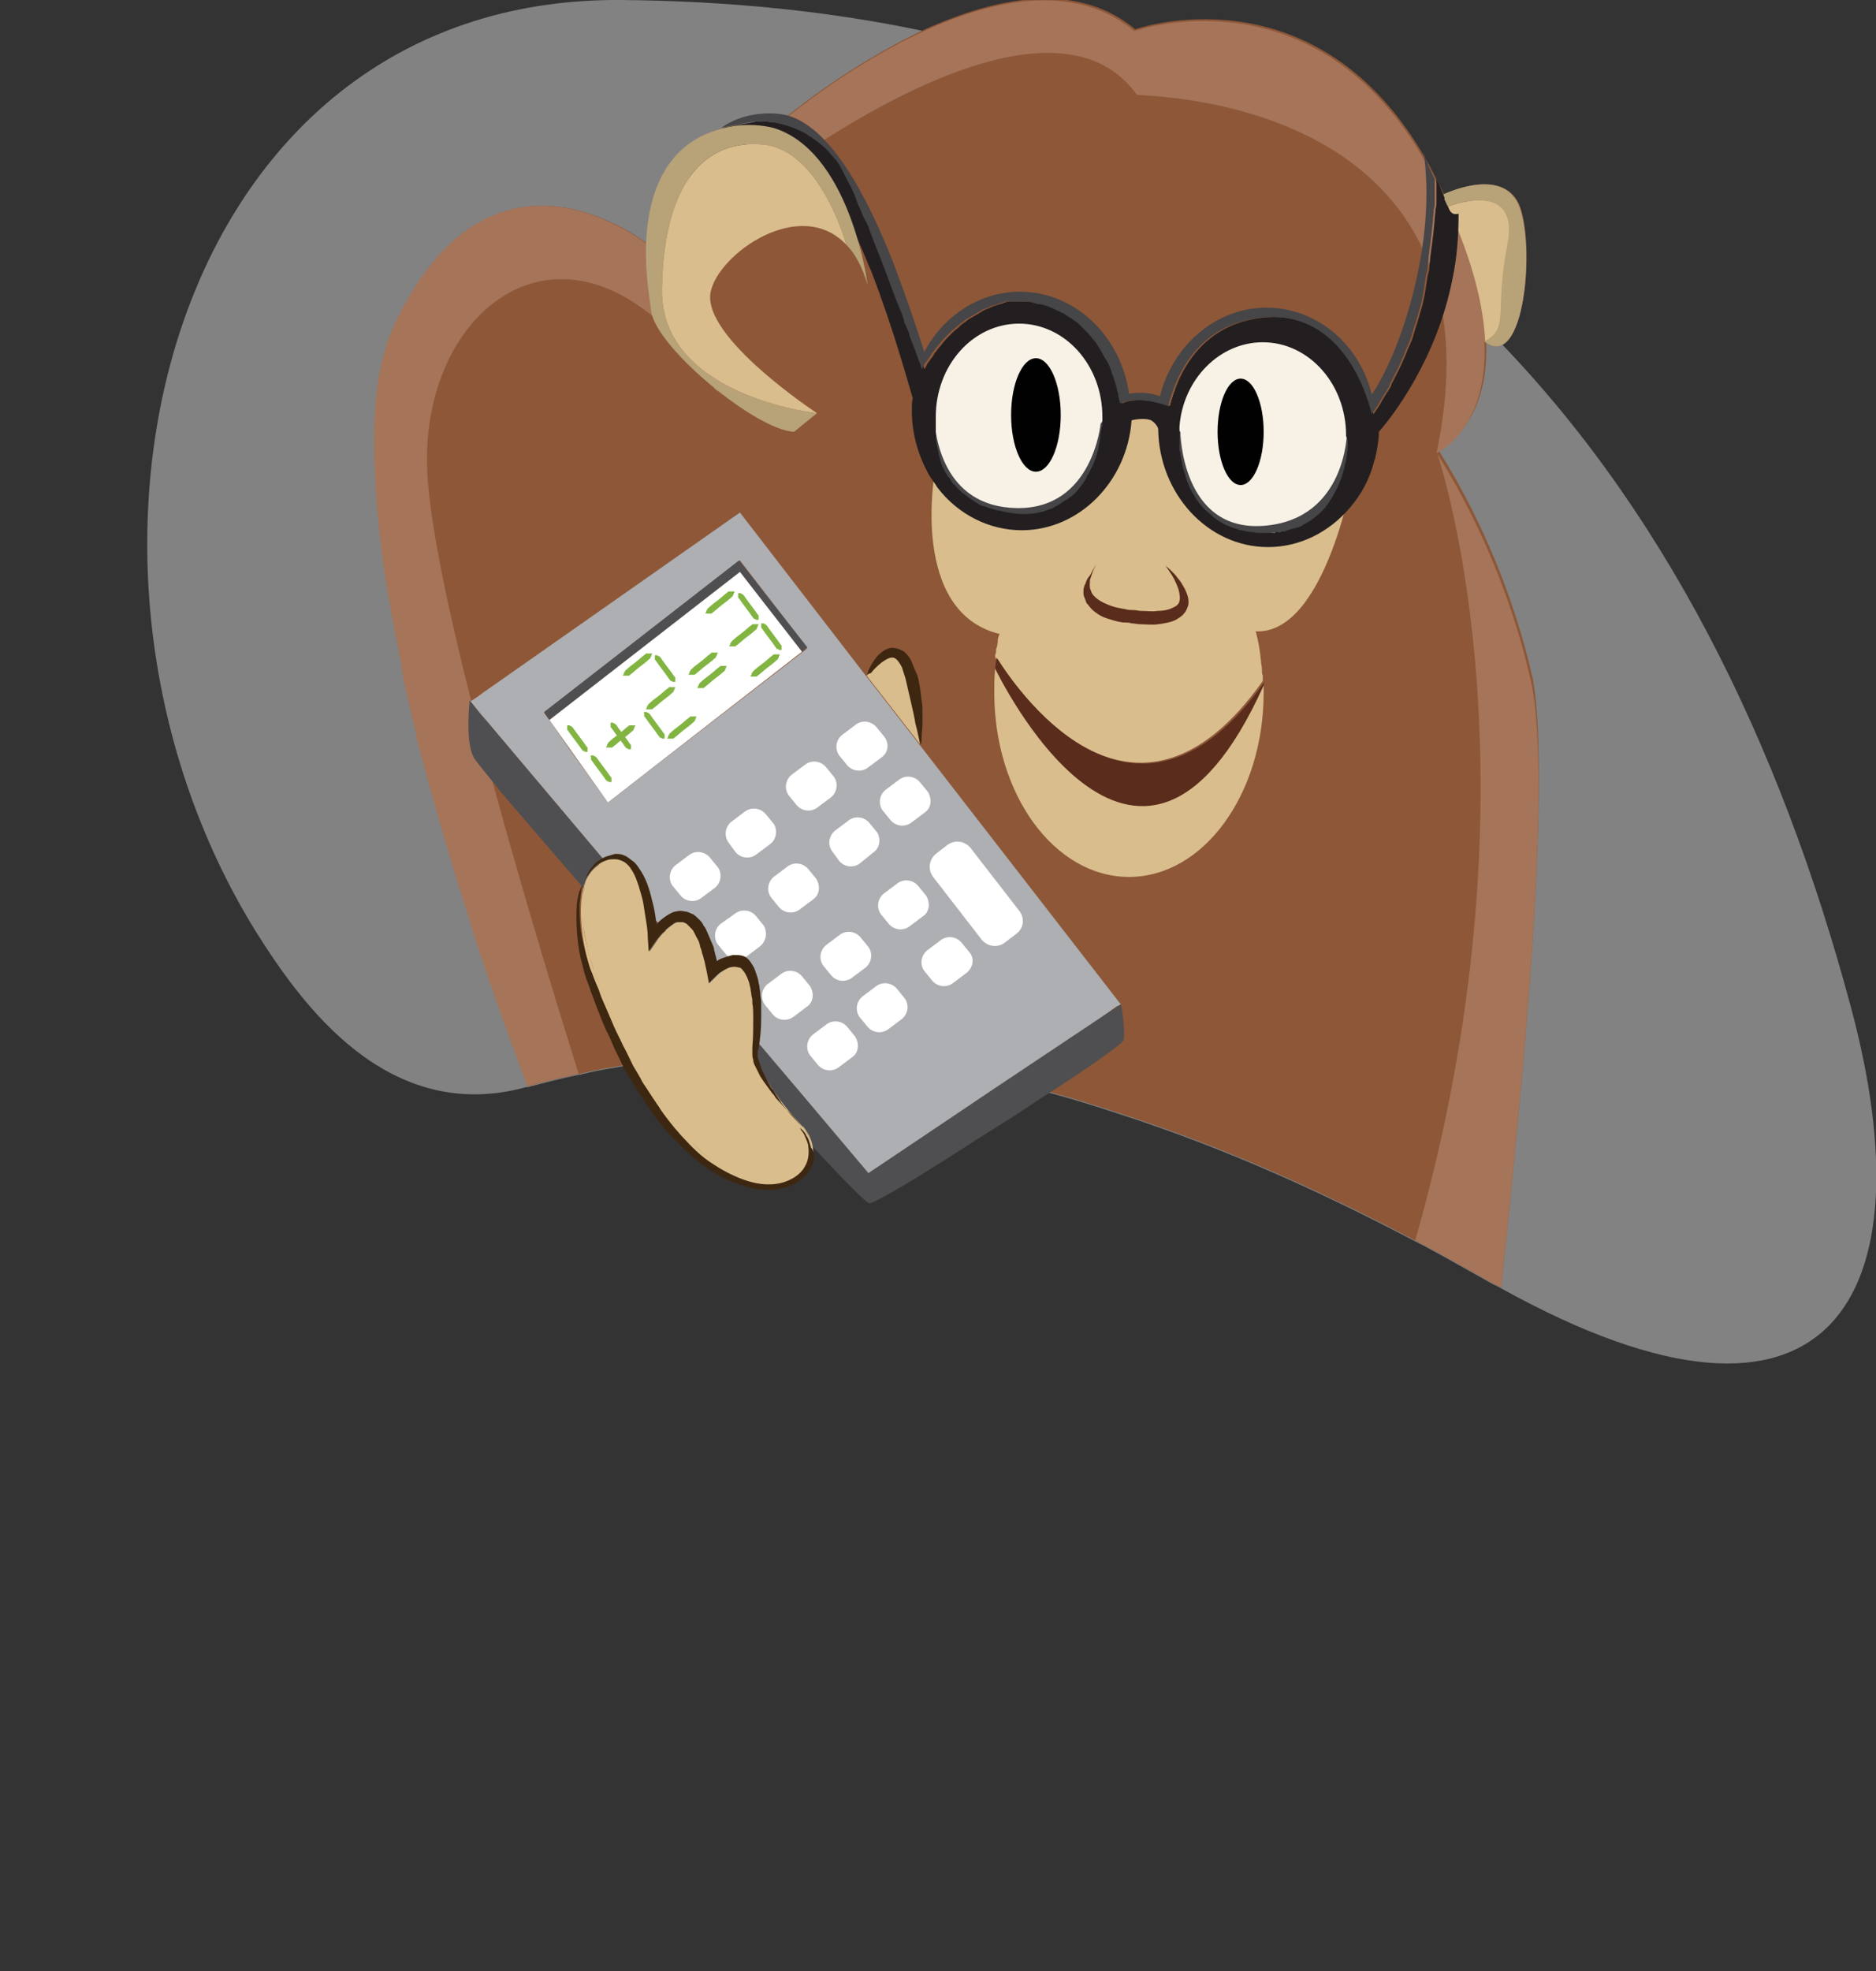 <?xml version="1.0" encoding="utf-8"?>
<!-- Generator: Adobe Illustrator 19.1.0, SVG Export Plug-In . SVG Version: 6.00 Build 0)  -->
<svg version="1.1" xmlns="http://www.w3.org/2000/svg" xmlns:xlink="http://www.w3.org/1999/xlink" x="0px" y="0px" width="211.7px"
	 height="222.3px" viewBox="0 0 211.7 222.3" enable-background="new 0 0 211.7 222.3" xml:space="preserve">
<rect x="0" y="0" width="211.7" height="222.3" fill="#333333" stroke="none"/>
<g id="monkey-back">
	<path opacity="0.39" fill="#FFFFFF" d="M169.4,145.3c-0.2-0.1-0.5-0.3-0.8-0.4c-2.7-1.5-5.3-3-8.1-4.5c-0.3-0.1-0.5-0.3-0.8-0.4
		c-9.9-5.2-20.6-10.2-33.2-14.3c-3.3-1.1-6.6-2.1-9.8-2.9c-1.6-0.4-3.1-0.8-4.6-1.1c-0.1,0-0.3-0.1-0.4-0.1c-4.3-0.9-8.4-1.6-12.5-2
		c-1.7-0.2-3.4-0.3-5.1-0.4c-0.8-0.1-1.7-0.1-2.5-0.1h0c-1.6-0.1-3.1-0.1-4.6-0.1h-0.1c-0.5,0-1,0-1.5,0H85c-0.1,0-0.3,0-0.4,0
		c-0.3,0-0.6,0-0.9,0c-0.3,0-0.6,0-0.8,0c-3.8,0.1-7.5,0.5-11.1,1c-0.2,0-0.4,0.1-0.6,0.1c-0.2,0-0.4,0.1-0.6,0.1
		c-1.6,0.3-3.2,0.5-4.7,0.9c-0.1,0-0.2,0-0.3,0.1c-0.1,0-0.1,0-0.2,0c-2,0.4-3.9,0.9-5.8,1.4c-0.1,0-0.1,0-0.2,0
		c-15.7,4.3-25.4-9.4-30.5-17.5C2.9,63.2,18.9-0.3,70,0c12.4,0.1,23.8,1.3,34.2,3.5c26.3,5.5,47,17.1,63.1,33.1
		c20.4,20.2,33.6,47.2,41.6,77.1C217.6,146.2,206.8,166,169.4,145.3z"/>
</g>
<g id="monkey-body">
	<path fill="#8D5738" d="M172.6,111c-0.9,12-2.2,24.7-3.2,34.2c-0.2-0.1-0.5-0.3-0.8-0.4c-2.7-1.5-5.3-3-8.1-4.5
		c-0.3-0.1-0.5-0.3-0.8-0.4c-9.9-5.2-20.6-10.2-33.2-14.3c-3.3-1.1-6.6-2.1-9.8-2.9c-1.6-0.4-3.1-0.8-4.6-1.1
		c-0.1,0-0.3-0.1-0.4-0.1c-4.3-0.9-8.4-1.6-12.5-2c-1.7-0.2-3.4-0.3-5.1-0.4c-0.8-0.1-1.7-0.1-2.5-0.1h0c-1.6-0.1-3.1-0.1-4.6-0.1
		h-0.1c-0.5,0-1,0-1.5,0H85c-0.1,0-0.3,0-0.4,0c-0.3,0-0.6,0-0.9,0c-0.3,0-0.6,0-0.8,0c-3.8,0.1-7.5,0.5-11.1,1
		c-0.2,0-0.4,0.1-0.6,0.1c-0.2,0-0.4,0.1-0.6,0.1c-1.6,0.3-3.2,0.5-4.7,0.9c-0.1,0-0.2,0-0.3,0.1c-0.1,0-0.1,0-0.2,0
		c-2,0.4-3.9,0.9-5.8,1.4c-1.1-3-2.4-6.4-3.7-10.2c-0.1-0.4-0.2-0.7-0.4-1.1c-0.6-1.9-1.3-3.8-1.9-5.7c-0.2-0.6-0.4-1.3-0.6-2
		c-1.3-4-2.6-8.3-3.8-12.6c-0.2-0.7-0.4-1.4-0.6-2.1c-0.4-1.4-0.7-2.7-1.1-4.1c-0.2-0.7-0.4-1.4-0.5-2.1c-0.2-1-0.5-2-0.7-3
		c-0.3-1.3-0.6-2.5-0.8-3.8c0-0.2-0.1-0.4-0.1-0.7c-0.8-4-1.6-7.9-2.1-11.7c0-0.1,0-0.2,0-0.3c-0.1-1.1-0.3-2.2-0.4-3.2
		c0-0.1,0-0.2,0-0.2c-0.2-1.5-0.3-2.9-0.4-4.3c0,0,0-0.1,0-0.1c-0.2-3.7-0.3-7.1,0-10.1c0.1-0.6,0.1-1.2,0.2-1.8
		c0.1-0.6,0.2-1.2,0.3-1.7c0.1-0.3,0.1-0.6,0.2-0.8c0.1-0.5,0.3-1.1,0.4-1.6c0.1-0.5,0.3-1,0.5-1.5c0.2-0.5,0.4-0.9,0.6-1.4
		c9.8-20.4,24.4-11.8,28.4-8.9c0.2-5.6,2.1-12.1,10-13.4c1.6-0.2,3-0.1,4.3,0.2c0.2-0.2,0.7-0.6,1.3-1.1c2.7-2.2,8.8-6.7,15.7-9.9
		c8-3.6,17.1-5.5,23.7,0c0,0,19.8-7,32.3,13.8c0.6,1,1.2,2.1,1.8,3.3c0.2,0.5,0.5,0.9,0.7,1.4c0.5,1,0.9,1.9,1.2,2.7
		c2,4.7,3,8.6,3.4,11.8c0.1,0.7,0.1,1.3,0.2,1.9c0.5,9.5-4.9,12.4-5.4,12.6c0,0,0,0,0,0s0,0,0,0c0,0,0,0.1,0.1,0.1
		c0.8,1.3,7.4,11.4,10.6,25.8C174.1,82.9,173.7,96.5,172.6,111z"/>
	<path fill="#D9BD8C" d="M125.7,46.8c0,6.6-4.9,12-10.9,12c-3.9,0-7.3-2.2-9.2-5.6c-1.1-1.9-1.7-4.1-1.7-6.4c0-6.6,4.9-12,10.9-12
		C120.8,34.8,125.7,40.2,125.7,46.8z"/>
	<path fill="#D9BD8C" d="M153.5,48.7c0,1.1-0.1,2.2-0.4,3.3c0,0,0,0,0,0c-1.3,5-5.5,8.7-10.5,8.7c-6,0-10.9-5.4-10.9-12
		s4.9-12,10.9-12S153.5,42.1,153.5,48.7z"/>
	<path fill="#8D5738" d="M73.7,35.8c0,0,0,0.1,0,0.2C73.7,35.9,73.7,35.8,73.7,35.8C73.7,35.7,73.7,35.8,73.7,35.8z"/>
	<path fill="#8D5738" d="M81.1,44.2c0.1,0.1,0.2,0.2,0.4,0.3c-0.3-0.2-0.7-0.5-1-0.8C80.7,43.8,80.9,44,81.1,44.2z"/>
	<path fill="#8D5738" d="M95.1,22.5c0.1,0.3,0.2,0.5,0.4,0.8c0-0.1-0.1-0.3-0.2-0.4C95.3,22.8,95.2,22.7,95.1,22.5z"/>
	<path fill="#D9BD8C" d="M141.7,71.2c0.3,1.1,0.5,2.2,0.6,3.4c0,0.3,0.1,0.5,0.1,0.8c0,0,0,0.1,0,0.1c0,0.2,0,0.5,0.1,0.7l0,0.6
		c-14.2,20-27.2,1.9-30.2-2.7c0,0,0,0,0,0c0-0.2,0-0.3,0.1-0.5c0-0.1,0-0.1,0-0.2c0-0.1,0-0.3,0.1-0.4c0-0.2,0.1-0.4,0.1-0.7
		c0,0,0-0.1,0-0.1c0-0.2,0.1-0.5,0.2-0.7c-10.2-2.5-7.3-18.3-7.3-18.3c1.9,3.3,5.3,5.6,9.2,5.6c6,0,10.9-5.4,10.9-12
		c5-2.1,5.9,1.9,5.9,1.9c0,6.6,4.9,12,10.9,12c5,0,9.2-3.7,10.5-8.7C152.9,53.2,149.6,71.6,141.7,71.2z"/>
	<path fill="#592C1C" d="M142.6,77.4c-14.3,31.6-30.3-1.9-30.3-1.9c0-0.4,0.1-0.9,0.2-1.3c2.9,4.6,16,22.7,30.2,2.7
		C142.6,77,142.6,77.2,142.6,77.4z"/>
	<path fill="#D9BD8C" d="M142.6,78.1c0,11.5-6.8,20.8-15.2,20.8s-15.2-9.3-15.2-20.8c0-0.9,0-1.8,0.1-2.7c0,0,16,33.6,30.3,1.9
		C142.6,77.6,142.6,77.9,142.6,78.1z"/>
	<path fill="#592C1C" d="M123.7,63.7c0,0-0.2,0.3-0.4,0.8c-0.1,0.3-0.2,0.6-0.3,0.9c0,0.4-0.1,0.8,0.1,1.2c0.1,0.4,0.4,0.7,0.8,1
		c0.4,0.3,0.9,0.5,1.4,0.7c0.5,0.2,1.1,0.3,1.7,0.4c0.3,0.1,0.6,0.1,0.9,0.1c0.3,0,0.6,0.1,0.9,0.1c0.7,0,1.2,0.1,1.8,0
		c0.6,0,1.2-0.1,1.6-0.3c0.5-0.2,0.8-0.4,0.9-0.8c0.1-0.4,0-0.9-0.1-1.3c-0.3-0.9-0.7-1.6-1-2c-0.3-0.5-0.5-0.7-0.5-0.7
		s0.3,0.2,0.7,0.6c0.2,0.2,0.5,0.5,0.7,0.8c0.3,0.3,0.5,0.7,0.8,1.2c0.2,0.5,0.5,1,0.4,1.8c-0.1,0.3-0.2,0.7-0.5,1
		c-0.2,0.3-0.6,0.5-0.9,0.7c-0.6,0.3-1.3,0.4-2,0.5c-0.7,0.1-1.4,0-2,0c-0.4,0-0.7-0.1-1-0.1c-0.3-0.1-0.7-0.1-1-0.1
		c-0.7-0.1-1.3-0.3-1.9-0.5c-0.6-0.2-1.2-0.6-1.6-1c-0.2-0.2-0.4-0.5-0.6-0.7c-0.1-0.3-0.2-0.6-0.3-0.8c-0.1-0.6,0-1.1,0.2-1.4
		c0.1-0.4,0.3-0.7,0.5-0.9C123.5,63.9,123.7,63.7,123.7,63.7z"/>
	<path fill="none" d="M91.9,17.5c-3,3.1-6.1,6.8-9.2,11.4c-0.8,1.2-1.7,2.6-2.5,3.9l-5.5,4.8c0,0,0,0,0,0"/>
	<path fill="none" d="M112.9,71.6c-1.1-0.3-2.3-0.9-3.4-1.6"/>
	<g>
		<path fill="#D9BD8C" d="M97.8,76.2c0,0,5.1-9.6,6,7.7L97.8,76.2z"/>
		<path fill="#3E2711" d="M97.8,76.2c0,0,0.1-0.2,0.2-0.6c0.2-0.4,0.5-1,1-1.6c0.3-0.3,0.6-0.6,1.1-0.8c0.2-0.1,0.5-0.2,0.9-0.1
			c0.3,0,0.6,0.2,0.9,0.3c0.5,0.4,0.8,0.8,1,1.3c0.2,0.5,0.4,1,0.6,1.4c0.3,1,0.4,2,0.5,2.9c0.1,0.5,0.1,0.9,0.1,1.3
			c0,0.4,0,0.8,0,1.2c0,0.7-0.1,1.3-0.1,1.8c0,0.4-0.1,0.7-0.1,0.7s-0.1-0.2-0.2-0.7c-0.1-0.4-0.2-1-0.4-1.7
			c-0.1-0.7-0.3-1.5-0.5-2.4c-0.1-0.4-0.2-0.9-0.3-1.3c-0.1-0.4-0.2-0.9-0.3-1.3c-0.1-0.4-0.3-0.9-0.4-1.3c-0.2-0.4-0.4-0.7-0.6-0.9
			c-0.2-0.2-0.4-0.3-0.8-0.2c-0.3,0.1-0.6,0.3-0.9,0.5c-0.5,0.4-1,0.9-1.2,1.2C97.9,76,97.8,76.2,97.8,76.2z"/>
	</g>
	<path fill="none" d="M161.9,19.7c0,0,0,0.2,0,0.5"/>
	<line fill="none" x1="124.2" y1="47.8" x2="124.2" y2="47.8"/>
	<path fill="#B8A278" d="M73.7,35.8c0,0,0,0.1,0,0.2C73.7,35.9,73.7,35.8,73.7,35.8C73.7,35.7,73.7,35.8,73.7,35.8z"/>
	<path fill="#B8A278" d="M81.1,44.2c0.1,0.1,0.2,0.2,0.4,0.3c-0.3-0.2-0.7-0.5-1-0.8C80.7,43.8,80.9,44,81.1,44.2z"/>
	<path fill="#B8A278" d="M95.1,22.5c0.1,0.3,0.2,0.5,0.4,0.8c0-0.1-0.1-0.3-0.2-0.4C95.3,22.8,95.2,22.7,95.1,22.5z"/>
	<path fill="#A67458" d="M48.2,52.9c0.6,14.9,13.3,56.1,17.1,68.2c-2,0.4-3.9,0.9-5.8,1.4c-1.1-3-2.4-6.4-3.7-10.2
		c-0.1-0.4-0.2-0.7-0.4-1.1c-0.6-1.9-1.3-3.8-1.9-5.7c-0.2-0.6-0.4-1.3-0.6-2c-1.3-4-2.6-8.3-3.8-12.6l-0.6-2.1
		c-0.4-1.4-0.7-2.7-1.1-4.1c-0.2-0.7-0.4-1.4-0.5-2.1c-0.2-1-0.5-2-0.7-3c-0.3-1.3-0.6-2.5-0.8-3.8c0-0.2-0.1-0.4-0.1-0.7
		c-0.8-4-1.5-7.9-2.1-11.7c0-0.1,0-0.2,0-0.3c-0.1-1.1-0.3-2.2-0.4-3.2c0-0.1,0-0.2,0-0.2c-0.2-1.5-0.3-2.9-0.4-4.3c0,0,0-0.1,0-0.1
		c-0.2-3.7-0.3-7.1,0-10.1c0.1-0.6,0.1-1.2,0.2-1.8c0.1-0.6,0.2-1.2,0.3-1.7c0.1-0.3,0.1-0.6,0.2-0.8c0.1-0.5,0.3-1.1,0.4-1.6
		c0.1-0.5,0.3-1,0.5-1.5c0.2-0.5,0.4-0.9,0.6-1.4c9.8-20.4,24.4-11.8,28.4-8.9c-0.1,3.2,0.3,6.2,0.6,7.7c0,0.1,0,0.2,0.1,0.3
		c0,0.1,0,0.1,0.1,0.2c0,0,0,0.1,0,0.1C60.7,24.8,47.6,36.4,48.2,52.9z"/>
	<path fill="#A67458" d="M167.5,38.5c0-0.2,0-0.5,0-0.7C167.5,38,167.5,38.2,167.5,38.5c0.5,9.5-4.9,12.4-5.4,12.6
		c6.4-30.2-15.6-39.5-33.8-40.4c-7.7-10.7-26.3-0.9-37,6.2c-1.2-1.1-2.5-2-4-2.4c0.2-0.2,0.7-0.6,1.3-1.1c5.8-4.7,27-20.2,39.4-9.9
		c0,0,19.8-7,32.3,13.8c0.6,1,1.2,2.1,1.8,3.3c0.2,0.5,0.5,0.9,0.7,1.4c0,0,6.6-3.3,8.6,1C173.3,27.3,172.1,42.1,167.5,38.5z"/>
	<path fill="#A67458" d="M172.6,111c-0.9,12-2.2,24.7-3.2,34.2c-0.2-0.1-0.5-0.3-0.8-0.4c-2.7-1.5-5.3-3-8.1-4.5
		c-0.3-0.1-0.5-0.3-0.8-0.4c14.5-50.7,3.3-86.3,2.5-88.7c0.8,1.3,7.4,11.4,10.6,25.8C174.1,82.9,173.7,96.5,172.6,111z"/>
	<path fill="#D9BD8C" d="M170.2,27.6c-1.5,7.6,0.2,9.4-2.6,10.9c-0.2-3.9-1.3-8.8-4.2-15.2C163.4,23.3,171.7,20,170.2,27.6z"/>
	<path fill="#B8A278" d="M167.5,38.5c2.9-1.5,1.1-3.3,2.6-10.9c1.5-7.6-6.8-4.3-6.8-4.3c-0.2-0.4-0.4-0.8-0.6-1.3c0,0,6.6-3.3,8.6,1
		S172.1,42.1,167.5,38.5z"/>
</g>
<g id="monkey-glasses">
	<path opacity="0.78" fill="#FFFFFF" d="M125.7,46.8c0,6.6-4.9,12-10.9,12c-3.9,0-7.3-2.2-9.2-5.6c-1.1-1.9-1.7-4.1-1.7-6.4
		c0-6.6,4.9-12,10.9-12C120.8,34.8,125.7,40.2,125.7,46.8z"/>
	<path opacity="0.78" fill="#FFFFFF" d="M153.5,48.7c0,1.1-0.1,2.2-0.4,3.3c0,0,0,0,0,0c-1.3,5-5.5,8.7-10.5,8.7
		c-6,0-10.9-5.4-10.9-12s4.9-12,10.9-12S153.5,42.1,153.5,48.7z"/>
	<ellipse fill="#010101" cx="116.9" cy="46.8" rx="2.8" ry="6.4"/>
	<ellipse fill="#010101" cx="140" cy="48.7" rx="2.6" ry="6"/>
	<path fill="#464547" d="M152,48.8c0,0-0.1,9.8-9.4,10.5c-9.3,0.7-9.4-10.6-9.4-10.6l-1.5-1.6l0.3,6.6l5.5,6.3
		c0,0,11.4,1.7,14.1-4.2c2.7-6,1.2-8.1,1.2-8.1L152,48.8z"/>
	<path fill="#464547" d="M124.2,47.8c0,0-0.9,9.6-9.4,9.5s-9.3-8.4-9.4-10.4c-0.1-2-0.2-3.1-0.2-3.1s-2.1,4.2,0.7,9.5
		c2.8,5.3,13,8.5,16.9,1.7c3.9-6.8,2.1-8.2,2.1-8.2L124.2,47.8z"/>
	<g>
		<path fill="#231F20" d="M154.3,47.3c0.1-0.1,0.1-0.2,0.2-0.3C154.4,47.1,154.3,47.2,154.3,47.3z M126.2,45.7L126.2,45.7
			c0,0,0.2-0.1,0.5-0.1C126.4,45.6,126.3,45.7,126.2,45.7z M126,44.5c0-0.1,0-0.1,0-0.2c0,0.1,0.1,0.3,0.1,0.4
			C126,44.7,126,44.6,126,44.5z M103.5,41.2C103.5,41.2,103.5,41.2,103.5,41.2c0,0.1,0,0.1,0.1,0.2
			C103.6,41.3,103.6,41.3,103.5,41.2z M102.3,37.7l-0.1-0.4c0.1,0.3,0.2,0.5,0.3,0.7C102.4,38,102.3,37.9,102.3,37.7z M86.8,14.3
			C86.8,14.3,86.8,14.3,86.8,14.3C86.8,14.3,86.9,14.3,86.8,14.3C86.9,14.3,86.9,14.3,86.8,14.3z M85.5,14.1c0,0-0.1,0-0.1,0h-0.1
			c0.1,0,0.2,0,0.4,0C85.6,14.1,85.6,14.1,85.5,14.1z M85.2,14.1c-0.2,0-0.2,0-0.2,0l0,0h0c0,0,0.1,0,0.4,0
			C85.3,14.1,85.2,14.1,85.2,14.1z"/>
		<path fill="#231F20" d="M163.4,23.3c-0.1-0.1-0.1-0.2-0.2-0.4c0,0,0,0,0,0c-0.1-0.1-0.1-0.3-0.2-0.4c0,0,0-0.1,0-0.1
			c0,0,0-0.1,0-0.1c0-0.1-0.1-0.2-0.1-0.3c-0.1-0.2-0.2-0.5-0.3-0.7c-0.1-0.2-0.2-0.5-0.3-0.7c-0.1-0.1-0.1-0.3-0.2-0.4
			c0,0.1,0,0.2,0,0.3c0,0.1,0,0.1,0,0.2c0,0.1,0,0.3,0,0.4c0,0.2,0,0.4,0,0.7c0,0.1,0,0.2,0,0.3c0,0.2,0,0.5,0,0.7
			c0,0.2,0,0.5-0.1,0.8c0,0.4-0.1,0.8-0.1,1.2c-0.1,1-0.2,2.2-0.4,3.4c0,0.3-0.1,0.6-0.1,0.9c0,0.3-0.1,0.6-0.1,1
			c0,0.3-0.1,0.7-0.2,1c-0.1,0.7-0.2,1.3-0.3,2c-0.1,0.5-0.2,1-0.3,1.4c-0.1,0.3-0.2,0.7-0.3,1c-0.1,0.4-0.2,0.7-0.3,1
			c0,0.1-0.1,0.2-0.1,0.3c-0.1,0.3-0.2,0.7-0.3,1c-0.1,0.4-0.3,0.9-0.5,1.3c-0.2,0.4-0.3,0.8-0.5,1.2c-0.4,1-0.9,1.9-1.3,2.7
			c-0.1,0.2-0.2,0.3-0.2,0.5c-0.2,0.3-0.3,0.6-0.5,0.8c-0.1,0.2-0.2,0.3-0.3,0.5c-0.2,0.3-0.3,0.5-0.4,0.7c-0.3,0.5-0.6,0.9-0.8,1.2
			c-0.7-2.9-3.7-11.7-12.3-10.9c-7.3,0.7-9.8,6.5-10.7,10c-2.4-0.9-4.1-0.7-4.9-0.5c-0.3,0.1-0.5,0.2-0.5,0.2v0c0,0,0,0,0,0
			c0-0.1,0-0.2,0-0.3c0-0.2-0.1-0.4-0.1-0.6c0-0.1,0-0.3-0.1-0.4c-0.1-0.6-0.3-1.2-0.5-1.8c-0.1-0.2-0.2-0.4-0.2-0.6
			c-0.1-0.2-0.1-0.3-0.2-0.5c0,0,0,0,0,0c-0.1-0.3-0.3-0.6-0.5-0.9c0,0,0,0,0,0c-0.2-0.3-0.3-0.6-0.5-0.9c-0.2-0.3-0.3-0.5-0.5-0.8
			c-0.1-0.2-0.3-0.3-0.4-0.5c-0.2-0.2-0.3-0.4-0.5-0.6c-0.2-0.2-0.4-0.4-0.6-0.6c-0.1-0.1-0.2-0.2-0.2-0.2c-0.1-0.1-0.2-0.2-0.3-0.3
			c-0.1-0.1-0.2-0.2-0.4-0.3c-0.4-0.3-0.8-0.5-1.2-0.8c-0.1-0.1-0.3-0.1-0.4-0.2c-0.4-0.2-0.9-0.4-1.3-0.6c-0.1,0-0.2-0.1-0.3-0.1
			c-0.3-0.1-0.6-0.2-0.9-0.2c-0.1,0-0.2,0-0.3-0.1c-0.1,0-0.3,0-0.4-0.1c-0.2,0-0.5-0.1-0.8-0.1c-0.3,0-0.5,0-0.8,0
			c-0.2,0-0.5,0-0.7,0c-0.1,0-0.1,0-0.2,0c-0.1,0-0.3,0-0.4,0c-0.1,0-0.3,0-0.4,0.1c-0.1,0-0.2,0-0.3,0.1c-0.3,0.1-0.7,0.2-1,0.3
			c-0.2,0.1-0.5,0.2-0.7,0.3c-0.3,0.1-0.5,0.2-0.8,0.4c-0.2,0.1-0.3,0.2-0.5,0.3c-0.2,0.1-0.5,0.3-0.7,0.4c-0.2,0.1-0.4,0.3-0.7,0.5
			s-0.4,0.3-0.6,0.5c-0.2,0.2-0.4,0.3-0.6,0.5c-0.1,0.1-0.2,0.2-0.2,0.2c-0.4,0.4-0.8,0.8-1.1,1.2c-0.1,0.2-0.3,0.3-0.4,0.5
			c0,0-0.1,0.1-0.1,0.1c-0.1,0.2-0.3,0.4-0.4,0.5c0,0,0,0,0,0.1c-0.2,0.3-0.4,0.5-0.5,0.7c0,0-0.1,0.1-0.1,0.1
			c-0.1,0.1-0.1,0.2-0.2,0.3c0,0,0,0,0,0c-0.1,0.2-0.1,0.3-0.2,0.4c0,0.1-0.1,0.1-0.1,0.1c0,0,0,0,0,0c0,0,0-0.1-0.1-0.3
			c0,0,0-0.1,0-0.1c0-0.1-0.1-0.2-0.1-0.3c0-0.1-0.1-0.1-0.1-0.2c-0.2-0.6-0.5-1.4-0.9-2.4c-0.1-0.2-0.2-0.5-0.2-0.7
			c-0.1-0.2-0.2-0.5-0.3-0.7c0-0.1,0-0.1-0.1-0.2c-0.1-0.2-0.2-0.4-0.2-0.6c-0.2-0.7-0.5-1.4-0.8-2.1c-0.4-1-0.8-2.1-1.2-3.2
			c-0.6-1.6-1.3-3.3-1.9-4.9c-0.1-0.4-0.3-0.8-0.5-1.1c-0.1-0.2-0.1-0.3-0.2-0.4c-0.2-0.6-0.5-1.1-0.7-1.7c-0.1-0.3-0.2-0.5-0.3-0.8
			c-0.2-0.5-0.5-1-0.7-1.4c0,0,0,0,0,0c-0.2-0.4-0.4-0.8-0.6-1.2c-0.2-0.3-0.3-0.6-0.5-0.9c-0.1-0.1-0.2-0.3-0.3-0.4
			c-0.1-0.1-0.2-0.2-0.3-0.3c-0.1-0.2-0.3-0.3-0.4-0.5c-0.1-0.1-0.1-0.2-0.2-0.2c-0.4-0.5-0.9-0.8-1.4-1.2c-0.1-0.1-0.2-0.1-0.3-0.2
			c-0.1-0.1-0.2-0.2-0.3-0.2c-0.2-0.1-0.4-0.2-0.6-0.4c-1.3-0.7-2.5-1-3.5-1.2c0,0-0.1,0-0.2,0c-0.1,0-0.1,0-0.2,0
			c-0.3-0.1-0.6-0.1-0.8-0.1c-0.1,0-0.2,0-0.2,0c-0.1,0-0.3,0-0.4,0c-0.2,0-0.4,0-0.4,0h0l-3.7,0.7h0c-0.4,0.3-0.8,0.6-1.2,1
			c-1.6,1.6-2.4,3.6-2.9,5.3c0,0,0,0,0,0c-0.6,2.3-0.6,4.2-0.6,4.3l3-0.1c0,0,0-4.8,2.6-7.5c0.9-0.9,2-1.4,3.4-1.6h0.1
			c0.5-0.1,0.9-0.1,1.5-0.1c1.2,0,2.5,0.9,3.9,2.4c2.1,2.4,4.4,6.5,6.6,12c0.1,0.2,0.2,0.4,0.3,0.7c0,0,0,0,0,0
			c2.5,6.5,4.2,12.8,4.6,14.1v0c-0.1,0.5-0.1,0.9-0.1,1.4c0,2.6,0.7,5,1.9,7.2c0.3,0.5,0.7,1,1,1.5c2.3,3,5.8,4.8,9.5,4.8
			c6.5,0,11.9-5.5,12.4-12.4c0.9-0.2,1.7-0.2,2.2,0c0.5,0.3,0.8,0.8,0.8,1c0.1,7.3,5.6,13.3,12.4,13.3c3.6,0,6.9-1.7,9.2-4.4
			c1.3-1.5,2.3-3.3,2.8-5.4l0.1-0.2v-0.1c0.2-0.9,0.4-1.9,0.4-2.9c1.5-1.7,6.5-8.1,8.3-17.2v0c0.5-2.3,0.7-4.8,0.7-7.4v0
			C163.8,24.3,163.6,23.8,163.4,23.3z M124.1,49.7c0,0.2-0.1,0.4-0.1,0.5c0,0.2-0.1,0.4-0.1,0.6c0,0.1-0.1,0.2-0.1,0.3
			c0,0.1-0.1,0.3-0.1,0.4c-0.1,0.3-0.2,0.5-0.3,0.8c-0.2,0.4-0.4,0.8-0.6,1.2c-0.1,0.1-0.2,0.3-0.2,0.4c-0.3,0.5-0.6,0.9-1,1.4
			c-0.2,0.2-0.3,0.4-0.5,0.5c-0.1,0.1-0.2,0.2-0.4,0.3c-0.2,0.2-0.4,0.3-0.6,0.4c-0.2,0.1-0.4,0.3-0.6,0.4c-0.2,0.1-0.5,0.3-0.7,0.4
			c-0.1,0.1-0.2,0.1-0.3,0.1c-0.2,0.1-0.3,0.1-0.5,0.2c-1.2,0.4-2.6,0.5-4.2,0.2c-0.2,0-0.4-0.1-0.5-0.1c-0.2,0-0.3-0.1-0.5-0.1
			c-0.2,0-0.3-0.1-0.5-0.1c-0.2-0.1-0.4-0.1-0.6-0.2c0,0-0.1,0-0.1,0c-0.2-0.1-0.4-0.2-0.6-0.2c-0.3-0.1-0.5-0.2-0.8-0.4
			c0,0,0,0,0,0c-0.5-0.3-0.9-0.6-1.3-0.9c-0.1-0.1-0.3-0.2-0.4-0.3c-0.2-0.2-0.4-0.4-0.6-0.6c-0.1-0.1-0.2-0.3-0.4-0.4
			c-0.1-0.2-0.2-0.3-0.3-0.5c0-0.1-0.1-0.2-0.2-0.2c0,0,0,0,0,0c-0.1-0.2-0.2-0.4-0.3-0.5c-0.1-0.2-0.2-0.4-0.3-0.6
			c-0.2-0.4-0.3-0.8-0.4-1.2c-0.1-0.5-0.2-0.9-0.3-1.4c0-0.2-0.1-0.4-0.1-0.6c0-0.2,0-0.3,0-0.4c0,0,0-0.1,0-0.2c0-0.1,0-0.1,0-0.2
			c0-0.8,0-1.4,0-1.6c0,0,0-0.1,0-0.1c0-5.8,4.2-10.5,9.4-10.5c5.2,0,9.4,4.7,9.4,10.5c0,0.3,0,0.7,0,1c0,0,0,0,0,0c0,0,0,0,0,0
			c0,0,0,0,0,0C124.3,48.1,124.2,48.8,124.1,49.7z M151.9,51.9c0,0.1,0,0.2-0.1,0.4c-0.1,0.6-0.3,1.2-0.5,1.8
			c-0.1,0.1-0.1,0.3-0.2,0.5c-0.1,0.1-0.1,0.3-0.2,0.4c-0.1,0.3-0.3,0.5-0.4,0.8c-0.1,0.2-0.2,0.3-0.3,0.5c-0.1,0.2-0.3,0.4-0.4,0.6
			c-0.1,0.1-0.2,0.2-0.2,0.3c-0.1,0.1-0.2,0.2-0.3,0.3c-0.2,0.2-0.3,0.3-0.5,0.5c-0.2,0.1-0.3,0.3-0.5,0.4c-0.1,0.1-0.3,0.2-0.4,0.3
			c-0.2,0.1-0.3,0.2-0.5,0.3c-0.2,0.1-0.4,0.2-0.5,0.3c-0.2,0.1-0.4,0.2-0.6,0.2c-0.2,0.1-0.4,0.1-0.7,0.2c-0.2,0.1-0.4,0.1-0.6,0.2
			c-0.2,0-0.5,0.1-0.7,0.1c-0.2,0-0.3,0-0.5,0.1c-0.5,0-1,0-1.6,0c-0.3,0-0.5,0-0.8-0.1c-0.5,0-0.9-0.1-1.3-0.2
			c-0.2,0-0.4-0.1-0.7-0.2c-0.4-0.1-0.8-0.3-1.1-0.4c-0.3-0.2-0.7-0.4-1-0.6c0,0,0,0,0,0c-0.1-0.1-0.3-0.2-0.4-0.3c0,0,0,0-0.1-0.1
			c0,0,0,0-0.1-0.1c-0.2-0.2-0.5-0.4-0.7-0.6c-0.4-0.4-0.7-0.8-1-1.2c-0.2-0.3-0.3-0.6-0.5-0.8c0,0,0,0,0,0
			c-0.1-0.3-0.3-0.6-0.4-0.9c-0.2-0.4-0.3-0.8-0.4-1.2c-0.1-0.2-0.1-0.4-0.2-0.6c0-0.2-0.1-0.3-0.1-0.5c0-0.2-0.1-0.3-0.1-0.5
			c0-0.2-0.1-0.4-0.1-0.5c0-0.2,0-0.3-0.1-0.5c0-0.1,0-0.3,0-0.4c0-0.2,0-0.4,0-0.5c0-0.1,0-0.3,0-0.4c0-0.2,0-0.3,0-0.4
			c0,0,0-0.1,0-0.1v-0.2c0-0.1,0-0.2,0-0.3v0c0-0.1,0-0.2,0-0.2c0,0,0-0.1,0-0.1c0,0,0,0,0,0c0,0,0,0,0-0.1v0
			c0.4-5.3,4.5-9.5,9.4-9.5c5.2,0,9.4,4.7,9.4,10.5v0.1C152.2,49.6,152.1,50.7,151.9,51.9z"/>
		<path fill="#464547" d="M161.9,20.2c0,0.1,0,0.2,0,0.3c0,0.1,0,0.1,0,0.2c0,0.1,0,0.3,0,0.4c0,0.2,0,0.4,0,0.7c0,0.1,0,0.2,0,0.3
			c0,0.2,0,0.5,0,0.7c0,0.2,0,0.5-0.1,0.8c0,0.4-0.1,0.8-0.1,1.2c-0.1,1-0.2,2.2-0.4,3.4c0,0.3-0.1,0.6-0.1,0.9c0,0.3-0.1,0.6-0.1,1
			c0,0.3-0.1,0.7-0.2,1c-0.1,0.7-0.2,1.3-0.3,2c-0.1,0.5-0.2,1-0.3,1.4c-0.1,0.3-0.2,0.7-0.3,1c-0.1,0.4-0.2,0.7-0.3,1
			c0,0.1-0.1,0.2-0.1,0.3c-0.1,0.3-0.2,0.7-0.3,1c-0.1,0.4-0.3,0.9-0.5,1.3c-0.2,0.4-0.3,0.8-0.5,1.2c-0.4,1-0.9,1.9-1.3,2.7
			c-0.1,0.2-0.2,0.3-0.2,0.5c-0.2,0.3-0.3,0.6-0.5,0.8c-0.1,0.2-0.2,0.3-0.3,0.5c-0.2,0.3-0.3,0.5-0.4,0.7c-0.3,0.5-0.6,0.9-0.8,1.2
			c-0.7-2.9-3.7-11.7-12.3-10.9c-7.3,0.7-9.8,6.5-10.7,10c-2.4-0.9-4.1-0.7-4.9-0.5c-0.3,0.1-0.5,0.2-0.5,0.2v0c0-0.1,0-0.2-0.1-0.3
			c0-0.2-0.1-0.4-0.1-0.6c0-0.1,0-0.3-0.1-0.4c-0.1-0.6-0.3-1.2-0.5-1.8c-0.1-0.2-0.2-0.4-0.2-0.6c-0.1-0.2-0.1-0.3-0.2-0.5
			c0,0,0,0,0,0c-0.1-0.3-0.3-0.6-0.5-0.9c0,0,0,0,0,0c-0.2-0.3-0.3-0.6-0.5-0.9c-0.2-0.3-0.3-0.5-0.5-0.8c-0.1-0.2-0.3-0.3-0.4-0.5
			c-0.2-0.2-0.3-0.4-0.5-0.6c-0.2-0.2-0.4-0.4-0.6-0.6c-0.1-0.1-0.2-0.2-0.2-0.2c-0.1-0.1-0.2-0.2-0.3-0.3c-0.1-0.1-0.2-0.2-0.4-0.3
			c-0.4-0.3-0.8-0.5-1.2-0.8c-0.1-0.1-0.3-0.1-0.4-0.2c-0.4-0.2-0.9-0.4-1.3-0.6c-0.1,0-0.2-0.1-0.3-0.1c-0.3-0.1-0.6-0.2-0.9-0.2
			c-0.1,0-0.2,0-0.3-0.1c-0.1,0-0.3,0-0.4-0.1c-0.2,0-0.5-0.1-0.8-0.1c-0.3,0-0.5,0-0.8,0c-0.2,0-0.5,0-0.7,0c-0.1,0-0.1,0-0.2,0
			c-0.1,0-0.3,0-0.4,0c-0.1,0-0.3,0-0.4,0.1c-0.1,0-0.2,0-0.3,0.1c-0.3,0.1-0.7,0.2-1,0.3c-0.2,0.1-0.5,0.2-0.7,0.3
			c-0.3,0.1-0.5,0.2-0.8,0.4c-0.2,0.1-0.3,0.2-0.5,0.3c-0.2,0.1-0.5,0.3-0.7,0.4c-0.2,0.1-0.4,0.3-0.7,0.5c-0.2,0.2-0.4,0.3-0.6,0.5
			c-0.2,0.2-0.4,0.3-0.6,0.5c-0.1,0.1-0.2,0.2-0.2,0.2c-0.4,0.4-0.8,0.8-1.1,1.2c-0.1,0.2-0.3,0.3-0.4,0.5c0,0-0.1,0.1-0.1,0.1
			c-0.1,0.2-0.3,0.4-0.4,0.5c0,0,0,0,0,0.1c-0.2,0.3-0.4,0.5-0.5,0.7c0,0-0.1,0.1-0.1,0.1c-0.1,0.1-0.1,0.2-0.2,0.3c0,0,0,0,0,0
			c-0.1,0.2-0.1,0.3-0.2,0.4c0,0.1-0.1,0.1-0.1,0.1c0,0,0,0,0,0c0,0,0-0.1-0.1-0.3c0,0,0-0.1,0-0.1c0-0.1-0.1-0.2-0.1-0.3
			c0-0.1-0.1-0.1-0.1-0.2c-0.2-0.6-0.5-1.4-0.9-2.4c-0.1-0.2-0.2-0.5-0.2-0.7c-0.1-0.2-0.2-0.5-0.3-0.7c0-0.1,0-0.1-0.1-0.2
			c-0.1-0.2-0.2-0.4-0.2-0.6c-0.2-0.7-0.5-1.4-0.8-2.1c-0.4-1-0.8-2.1-1.2-3.2c-0.6-1.6-1.3-3.3-1.9-4.9c-0.1-0.4-0.3-0.8-0.5-1.1
			c-0.1-0.2-0.1-0.3-0.2-0.4c-0.2-0.6-0.5-1.1-0.7-1.7c-0.1-0.3-0.2-0.5-0.3-0.8c-0.2-0.5-0.5-1-0.7-1.4c0,0,0,0,0,0
			c-0.2-0.4-0.4-0.8-0.6-1.2c-0.2-0.3-0.3-0.6-0.5-0.9c-0.1-0.1-0.2-0.3-0.3-0.4c-0.1-0.1-0.2-0.2-0.3-0.3c-0.1-0.2-0.3-0.3-0.4-0.5
			c-0.1-0.1-0.1-0.2-0.2-0.2c-0.4-0.5-0.9-0.8-1.4-1.2c-0.1-0.1-0.2-0.1-0.3-0.2c-0.1-0.1-0.2-0.2-0.3-0.2c-0.2-0.1-0.4-0.3-0.6-0.4
			c-1.3-0.7-2.5-1-3.5-1.2c0,0-0.1,0-0.2,0c-0.1,0-0.1,0-0.2,0c-0.3-0.1-0.6-0.1-0.8-0.1c-0.1,0-0.2,0-0.2,0c-0.1,0-0.3,0-0.4,0
			c-0.2,0-0.4,0-0.4,0h0l-3.7,0.7c1.6-1.1,3.6-1.7,5.9-1.6c0.5,0,1,0.1,1.5,0.2c4,1.1,7.9,6.4,11.8,16.1c1.5,3.9,2.8,7.7,3.7,10.6
			c2.1-4,6.2-6.8,10.8-6.8c6.2,0,11.4,5,12.3,11.5c1.3-0.2,2.5-0.1,3.5,0.3c1.4-5.7,6.3-10,12-10c5.7,0,10.5,4.1,11.9,9.8
			c3-4.3,7.5-16.9,5.8-27.7C160.9,18.2,161.4,19.2,161.9,20.2z"/>
	</g>
</g>
<g id="monkey-ear">
	<path fill="#B8A278" d="M95.5,27.6C95.5,27.6,95.5,27.6,95.5,27.6c0,0-2.9-10.7-9.4-11.3c-6.5-0.6-11.2,4.2-11.4,16.3
		c-0.2,12.1,17.5,14,17.5,14l-2.6,2.1c-4.3-0.2-15.4-9.4-16.1-13.5c-0.2-1.5-0.7-4.4-0.6-7.6c0.2-5.6,2.1-12.2,10-13.4
		c1.6-0.2,3-0.1,4.3,0.2c8.5,2.5,10.6,16.8,10.7,17.7C97.3,30.1,96.5,28.6,95.5,27.6z"/>
	<path fill="#D9BD8C" d="M92.2,46.6c0,0-17.7-1.9-17.5-14c0.2-12.1,4.9-16.9,11.4-16.3c6.5,0.6,9.4,11.3,9.4,11.3
		c-5.2-5.5-14.4,1-15.3,5.3C79.1,38,92.2,46.6,92.2,46.6z"/>
</g>
<g id="calculator">
	<g>
		<path fill="#ADAFB2" d="M126.5,113.3l-22.8-29.4c0,0,0,0,0,0h0l0,0v0l-4.2-5.4l-1.8-2.3L83.5,57.8L54.4,78.2L54,78.5l-0.9,0.6v0
			l1.2,1.5v0l0.7,0.8l0,0v0l13,15.4l0.1,0.1l0.1,0.1v0h0c0,0,0,0,0,0l4.8,5.6c0,0,0,0,0,0c0,0,0,0,0,0l0.5,0.6l0.1,0.1c0,0,0,0,0,0
			l0.6,0.7c0,0,0,0,0,0l0,0h0l0.4,0.4c0,0,0,0,0,0l0.4,0.4L85,117l0,0v0l0.4,0.5l0,0l0.4,0.4v0h0c0,0,0,0,0,0l0.1,0.1
			c0.2,0.3,0.8,1,1.5,2c0.7,0.9,1.6,2.1,2.6,3.3c3.2,4,7.2,8.9,7.9,9c0.4,0.1,4.1-2.3,8.7-5.3c1.9-1.3,4-2.7,6.1-4.2
			c5.9-4.1,11.7-8.1,13.3-9.3L126.5,113.3L126.5,113.3C126.5,113.3,126.5,113.3,126.5,113.3C126.5,113.3,126.5,113.3,126.5,113.3
			L126.5,113.3z M68.6,90.5L68.6,90.5l-4.4-6.1L62,81.2l-0.6-0.8l22.1-17.2l5,6.5l2.6,3.4h0l-0.6,0.5L68.6,90.5z"/>
		<path fill="#4F4F51" d="M126.8,117.3c-0.1,0.4-4.2,3.3-9.4,6.6c-2.2,1.5-4.6,3-7,4.5c-6,3.9-11.6,7.3-12.3,7.3
			c-0.3,0-2.8-2.5-6.4-6.4c-0.1-0.1-0.1-0.1-0.2-0.2c-0.1-0.1-0.1-0.1-0.2-0.2c-1.5-1.6-3.2-3.5-5-5.5c-0.9-1.1-1.9-2.2-2.9-3.3
			c-5.7-6.4-12.1-13.7-17.6-20c0,0,0,0,0,0c0,0,0,0,0,0c-3.7-4.3-7-8.1-9.3-10.8c-0.2-0.3-0.5-0.6-0.7-0.9c-1.4-1.7-2.3-2.8-2.4-3.1
			c-0.9-1.8-0.4-6.3-0.4-6.3l1.2,1.5l0.7,0.8l13,15.4l0.1,0.1l0.1,0.1l0,0l4.8,5.7c0,0,0,0,0,0c0,0,0,0,0,0l0.5,0.6l0.1,0.1
			c0,0,0,0,0,0l0.6,0.7c0,0,0,0,0,0l0,0h0l0.4,0.4l0.4,0.4L85,117l0,0l0.4,0.5l0,0l0.4,0.4l0,0l0.1,0.1l1.7,2l2.8,3.3l7.6,9l8.2-5.5
			l6.1-4.1l14.1-9.4l0.1,0l0,0h0c0,0,0,0,0,0C126.6,113.5,127,116.4,126.8,117.3z"/>
	</g>
	<polygon fill="#4F4F51" points="83.4,63.2 91.1,73 90.5,73.5 83.5,64.5 62,81.2 61.4,80.3 	"/>
	<polygon fill="#FFFFFF" points="83.5,64.5 90.5,73.5 68.6,90.5 62,81.2 	"/>
	<path fill="#81B441" d="M79.6,69.2c0,0,0-0.1,0.1-0.2c0-0.1,0-0.2,0.1-0.2c0,0,0-0.1,0-0.1c0,0,0.1-0.1,0.1-0.1
		c0.3-0.3,0.7-0.6,1.1-0.9c0.4-0.3,0.8-0.7,1.1-0.9c0,0,0.1-0.1,0.1-0.1c0.1,0,0.1,0,0.2,0c0.1,0,0.2,0,0.3,0c0.1,0,0.2,0,0.2,0
		s0,0.1-0.1,0.2c0,0.1,0,0.2-0.1,0.2c0,0,0,0.1,0,0.1c0,0.1-0.1,0.1-0.1,0.1c-0.3,0.3-0.7,0.6-1.1,0.9c-0.4,0.3-0.8,0.7-1.1,0.9
		c0,0-0.1,0.1-0.1,0.1c-0.1,0-0.1,0-0.2,0c-0.1,0-0.2,0-0.3,0C79.7,69.2,79.6,69.2,79.6,69.2z"/>
	<path fill="#81B441" d="M82.3,72.9c0,0,0-0.1,0.1-0.2c0-0.1,0-0.2,0.1-0.2c0,0,0-0.1,0-0.1c0,0,0.1-0.1,0.1-0.1
		c0.3-0.3,0.7-0.6,1.1-0.9c0.4-0.3,0.8-0.7,1.1-0.9c0,0,0.1-0.1,0.1-0.1c0.1,0,0.1,0,0.2,0c0.1,0,0.2,0,0.3,0c0.1,0,0.2,0,0.2,0
		s0,0.1-0.1,0.2c0,0.1,0,0.2-0.1,0.2c0,0,0,0.1,0,0.1c0,0.1-0.1,0.1-0.1,0.1c-0.3,0.3-0.7,0.6-1.1,0.9c-0.4,0.3-0.8,0.7-1.1,0.9
		c0,0-0.1,0.1-0.1,0.1c-0.1,0-0.1,0-0.2,0c-0.1,0-0.2,0-0.3,0C82.3,72.9,82.3,72.9,82.3,72.9z"/>
	<path fill="#81B441" d="M68.4,84.3c0,0,0-0.1,0.1-0.2c0-0.1,0-0.2,0.1-0.2c0,0,0-0.1,0-0.1c0,0,0.1-0.1,0.1-0.1
		c0.3-0.3,0.7-0.6,1.1-0.9c0.4-0.3,0.8-0.7,1.1-0.9c0,0,0.1-0.1,0.1-0.1c0.1,0,0.1,0,0.2,0c0.1,0,0.2,0,0.3,0c0.1,0,0.2,0,0.2,0
		s0,0.1-0.1,0.2c0,0.1,0,0.2-0.1,0.2c0,0,0,0.1,0,0.1c0,0.1-0.1,0.1-0.1,0.1c-0.3,0.3-0.7,0.6-1.1,0.9c-0.4,0.3-0.8,0.7-1.1,0.9
		c0,0-0.1,0.1-0.1,0.1c-0.1,0-0.1,0-0.2,0c-0.1,0-0.2,0-0.3,0C68.4,84.3,68.4,84.3,68.4,84.3z"/>
	<path fill="#81B441" d="M84.7,76.3c0,0,0-0.1,0.1-0.2c0-0.1,0-0.2,0.1-0.2c0,0,0-0.1,0-0.1c0,0,0.1-0.1,0.1-0.1
		c0.3-0.3,0.7-0.6,1.1-0.9c0.4-0.3,0.8-0.7,1.1-0.9c0,0,0.1-0.1,0.1-0.1c0.1,0,0.1,0,0.2,0c0.1,0,0.2,0,0.3,0c0.1,0,0.2,0,0.2,0
		s0,0.1-0.1,0.2c0,0.1,0,0.2-0.1,0.2c0,0,0,0.1,0,0.1c0,0.1-0.1,0.1-0.1,0.1c-0.3,0.3-0.7,0.6-1.1,0.9c-0.4,0.3-0.8,0.7-1.1,0.9
		c0,0-0.1,0.1-0.1,0.1c-0.1,0-0.1,0-0.2,0c-0.1,0-0.2,0-0.3,0C84.8,76.3,84.7,76.3,84.7,76.3z"/>
	<path fill="#81B441" d="M83.3,66.9c0,0,0.1,0,0.2,0c0.1,0,0.1,0,0.2,0.1c0,0,0.1,0,0.1,0c0,0,0,0.1,0.1,0.1
		c0.2,0.3,0.5,0.7,0.8,1.1c0.3,0.4,0.6,0.8,0.8,1.1c0,0,0.1,0.1,0.1,0.1c0,0.1,0,0.1,0,0.1c0,0.1,0,0.2,0,0.2c0,0.1,0,0.2,0,0.2
		s-0.1,0-0.2,0c-0.1,0-0.1,0-0.2-0.1c0,0-0.1,0-0.1,0c-0.1,0,0-0.1-0.1-0.1c-0.2-0.3-0.5-0.7-0.8-1.1c-0.3-0.4-0.6-0.8-0.8-1.1
		c0,0-0.1-0.1-0.1-0.1c0-0.1,0-0.1,0-0.1c0-0.1,0-0.2,0-0.2C83.3,67,83.3,66.9,83.3,66.9z"/>
	<path fill="#81B441" d="M64,81.8c0,0,0.1,0,0.2,0c0.1,0,0.1,0,0.2,0.1c0,0,0.1,0,0.1,0c0,0,0,0.1,0.1,0.1c0.2,0.3,0.5,0.7,0.8,1.1
		c0.3,0.4,0.6,0.8,0.8,1.1c0,0,0.1,0.1,0.1,0.1c0,0.1,0,0.1,0,0.1c0,0.1,0,0.2,0,0.2c0,0.1,0,0.2,0,0.2s-0.1,0-0.2,0
		c-0.1,0-0.1,0-0.2-0.1c0,0-0.1,0-0.1,0c-0.1,0,0-0.1-0.1-0.1c-0.2-0.3-0.5-0.7-0.8-1.1c-0.3-0.4-0.6-0.8-0.8-1.1
		c0,0-0.1-0.1-0.1-0.1c0-0.1,0-0.1,0-0.1c0-0.1,0-0.2,0-0.2C64,81.9,64,81.8,64,81.8z"/>
	<path fill="#81B441" d="M66.7,85.2c0,0,0.1,0,0.2,0c0.1,0,0.1,0,0.2,0.1c0,0,0.1,0,0.1,0c0,0,0,0.1,0.1,0.1
		c0.2,0.3,0.5,0.7,0.8,1.1c0.3,0.4,0.6,0.8,0.8,1.1c0,0,0.1,0.1,0.1,0.1c0,0.1,0,0.1,0,0.1c0,0.1,0,0.2,0,0.2c0,0.1,0,0.2,0,0.2
		s-0.1,0-0.2,0c-0.1,0-0.1,0-0.2-0.1c0,0-0.1,0-0.1,0c-0.1,0,0-0.1-0.1-0.1c-0.2-0.3-0.5-0.7-0.8-1.1c-0.3-0.4-0.6-0.8-0.8-1.1
		c0,0-0.1-0.1-0.1-0.1c0-0.1,0-0.1,0-0.1c0-0.1,0-0.2,0-0.2C66.6,85.3,66.7,85.2,66.7,85.2z"/>
	<path fill="#81B441" d="M68.9,81.5c0,0,0.1,0,0.2,0c0.1,0,0.1,0,0.2,0.1c0,0,0.1,0,0.1,0c0,0,0,0.1,0.1,0.1
		c0.2,0.3,0.5,0.7,0.8,1.1c0.3,0.4,0.6,0.8,0.8,1.1c0,0,0.1,0.1,0.1,0.1c0,0.1,0,0.1,0,0.1c0,0.1,0,0.2,0,0.2c0,0.1,0,0.2,0,0.2
		s-0.1,0-0.2,0c-0.1,0-0.1,0-0.2-0.1c0,0-0.1,0-0.1,0c-0.1,0,0-0.1-0.1-0.1c-0.2-0.3-0.5-0.7-0.8-1.1c-0.3-0.4-0.6-0.8-0.8-1.1
		c0,0-0.1-0.1-0.1-0.1c0-0.1,0-0.1,0-0.1c0-0.1,0-0.2,0-0.2C68.9,81.6,68.9,81.5,68.9,81.5z"/>
	<path fill="#81B441" d="M85.9,70.3c0,0,0.1,0,0.2,0c0.1,0,0.1,0,0.2,0.1c0,0,0.1,0,0.1,0c0,0,0,0.1,0.1,0.1
		c0.2,0.3,0.5,0.7,0.8,1.1c0.3,0.4,0.6,0.8,0.8,1.1c0,0,0.1,0.1,0.1,0.1c0,0.1,0,0.1,0,0.1c0,0.1,0,0.2,0,0.2c0,0.1,0,0.2,0,0.2
		s-0.1,0-0.2,0c-0.1,0-0.1,0-0.2-0.1c0,0-0.1,0-0.1,0c-0.1,0,0-0.1-0.1-0.1c-0.2-0.3-0.5-0.7-0.8-1.1c-0.3-0.4-0.6-0.8-0.8-1.1
		c0,0-0.1-0.1-0.1-0.1c0-0.1,0-0.1,0-0.1c0-0.1,0-0.2,0-0.2C85.9,70.4,85.9,70.3,85.9,70.3z"/>
	<path fill="#81B441" d="M70.3,76.2c0,0,0-0.1,0.1-0.2c0-0.1,0-0.2,0.1-0.2c0,0,0-0.1,0-0.1c0,0,0.1-0.1,0.1-0.1
		c0.3-0.3,0.7-0.6,1.1-0.9c0.4-0.3,0.8-0.7,1.1-0.9c0,0,0.1-0.1,0.1-0.1c0.1,0,0.1,0,0.2,0c0.1,0,0.2,0,0.3,0c0.1,0,0.2,0,0.2,0
		s0,0.1-0.1,0.2c0,0.1,0,0.2-0.1,0.2c0,0,0,0.1,0,0.1c0,0.1-0.1,0.1-0.1,0.1c-0.3,0.3-0.7,0.6-1.1,0.9c-0.4,0.3-0.8,0.7-1.1,0.9
		c0,0-0.1,0.1-0.1,0.1c-0.1,0-0.1,0-0.2,0c-0.1,0-0.2,0-0.3,0C70.3,76.2,70.3,76.2,70.3,76.2z"/>
	<path fill="#81B441" d="M72.9,80c0,0,0-0.1,0.1-0.2c0-0.1,0-0.2,0.1-0.2c0,0,0-0.1,0-0.1c0,0,0.1-0.1,0.1-0.1
		c0.3-0.3,0.7-0.6,1.1-0.9c0.4-0.3,0.8-0.7,1.1-0.9c0,0,0.1-0.1,0.1-0.1c0.1,0,0.1,0,0.2,0c0.1,0,0.2,0,0.3,0c0.1,0,0.2,0,0.2,0
		s0,0.1-0.1,0.2c0,0.1,0,0.2-0.1,0.2c0,0,0,0.1,0,0.1c0,0.1-0.1,0.1-0.1,0.1c-0.3,0.3-0.7,0.6-1.1,0.9c-0.4,0.3-0.8,0.7-1.1,0.9
		c0,0-0.1,0.1-0.1,0.1c-0.1,0-0.1,0-0.2,0c-0.1,0-0.2,0-0.3,0C73,80,72.9,80,72.9,80z"/>
	<path fill="#81B441" d="M75.3,83.3c0,0,0-0.1,0.1-0.2c0-0.1,0-0.2,0.1-0.2c0,0,0-0.1,0-0.1c0,0,0.1-0.1,0.1-0.1
		c0.3-0.3,0.7-0.6,1.1-0.9c0.4-0.3,0.8-0.7,1.1-0.9c0,0,0.1-0.1,0.1-0.1c0.1,0,0.1,0,0.2,0c0.1,0,0.2,0,0.3,0c0.1,0,0.2,0,0.2,0
		s0,0.1-0.1,0.2c0,0.1,0,0.2-0.1,0.2c0,0,0,0.1,0,0.1c0,0.1-0.1,0.1-0.1,0.1c-0.3,0.3-0.7,0.6-1.1,0.9c-0.4,0.3-0.8,0.7-1.1,0.9
		c0,0-0.1,0.1-0.1,0.1c-0.1,0-0.1,0-0.2,0c-0.1,0-0.2,0-0.3,0C75.4,83.3,75.3,83.3,75.3,83.3z"/>
	<path fill="#81B441" d="M77.7,76.1c0,0,0-0.1,0.1-0.2c0-0.1,0-0.2,0.1-0.2c0,0,0-0.1,0-0.1c0,0,0.1-0.1,0.1-0.1
		c0.3-0.3,0.7-0.6,1.1-0.9c0.4-0.3,0.8-0.7,1.1-0.9c0,0,0.1-0.1,0.1-0.1c0.1,0,0.1,0,0.2,0c0.1,0,0.2,0,0.3,0c0.1,0,0.2,0,0.2,0
		s0,0.1-0.1,0.2c0,0.1,0,0.2-0.1,0.2c0,0,0,0.1,0,0.1c0,0.1-0.1,0.1-0.1,0.1c-0.3,0.3-0.7,0.6-1.1,0.9c-0.4,0.3-0.8,0.7-1.1,0.9
		c0,0-0.1,0.1-0.1,0.1c-0.1,0-0.1,0-0.2,0c-0.1,0-0.2,0-0.3,0C77.7,76.1,77.7,76.1,77.7,76.1z"/>
	<path fill="#81B441" d="M78.7,77.6c0,0,0-0.1,0.1-0.2c0-0.1,0-0.2,0.1-0.2c0,0,0-0.1,0-0.1c0,0,0.1-0.1,0.1-0.1
		c0.3-0.3,0.7-0.6,1.1-0.9c0.4-0.3,0.8-0.7,1.1-0.9c0,0,0.1-0.1,0.1-0.1c0.1,0,0.1,0,0.2,0c0.1,0,0.2,0,0.3,0c0.1,0,0.2,0,0.2,0
		s0,0.1-0.1,0.2c0,0.1,0,0.2-0.1,0.2c0,0,0,0.1,0,0.1c0,0.1-0.1,0.1-0.1,0.1c-0.3,0.3-0.7,0.6-1.1,0.9c-0.4,0.3-0.8,0.7-1.1,0.9
		c0,0-0.1,0.1-0.1,0.1c-0.1,0-0.1,0-0.2,0c-0.1,0-0.2,0-0.3,0C78.8,77.6,78.7,77.6,78.7,77.6z"/>
	<path fill="#81B441" d="M73.9,73.9c0,0,0.1,0,0.2,0c0.1,0,0.1,0,0.2,0.1c0,0,0.1,0,0.1,0c0,0,0,0.1,0.1,0.1
		c0.2,0.3,0.5,0.7,0.8,1.1c0.3,0.4,0.6,0.8,0.8,1.1c0,0,0.1,0.1,0.1,0.1c0,0.1,0,0.1,0,0.1c0,0.1,0,0.2,0,0.2c0,0.1,0,0.2,0,0.2
		s-0.1,0-0.2,0c-0.1,0-0.1,0-0.2-0.1c0,0-0.1,0-0.1,0c-0.1,0,0-0.1-0.1-0.1c-0.2-0.3-0.5-0.7-0.8-1.1c-0.3-0.4-0.6-0.8-0.8-1.1
		c0,0-0.1-0.1-0.1-0.1c0-0.1,0-0.1,0-0.1c0-0.1,0-0.2,0-0.2C73.9,74,73.9,73.9,73.9,73.9z"/>
	<path fill="#81B441" d="M72.7,80.3c0,0,0.1,0,0.2,0c0.1,0,0.1,0,0.2,0.1c0,0,0.1,0,0.1,0c0,0,0,0.1,0.1,0.1
		c0.2,0.3,0.5,0.7,0.8,1.1c0.3,0.4,0.6,0.8,0.8,1.1c0,0,0.1,0.1,0.1,0.1c0,0.1,0,0.1,0,0.1c0,0.1,0,0.2,0,0.2c0,0.1,0,0.2,0,0.2
		s-0.1,0-0.2,0c-0.1,0-0.1,0-0.2-0.1c0,0-0.1,0-0.1,0c-0.1,0,0-0.1-0.1-0.1c-0.2-0.3-0.5-0.7-0.8-1.1c-0.3-0.4-0.6-0.8-0.8-1.1
		c0,0-0.1-0.1-0.1-0.1c0-0.1,0-0.1,0-0.1c0-0.1,0-0.2,0-0.2C72.6,80.4,72.7,80.3,72.7,80.3z"/>
	<path fill="#FFFFFF" d="M80.7,100.1l-1.6,1.2c-0.7,0.5-1.7,0.4-2.3-0.3l-0.9-1.1c-0.5-0.7-0.4-1.7,0.3-2.3l1.6-1.2
		c0.7-0.5,1.7-0.4,2.3,0.3l0.9,1.1C81.5,98.5,81.4,99.5,80.7,100.1z"/>
	<path fill="#FFFFFF" d="M86.9,95.2l-1.6,1.2c-0.7,0.5-1.7,0.4-2.3-0.3L82.2,95c-0.5-0.7-0.4-1.7,0.3-2.3l1.6-1.2
		c0.7-0.5,1.7-0.4,2.3,0.3l0.9,1.1C87.8,93.6,87.6,94.7,86.9,95.2z"/>
	<path fill="#FFFFFF" d="M93.8,89.9l-1.6,1.2c-0.7,0.5-1.7,0.4-2.3-0.3L89,89.7c-0.5-0.7-0.4-1.7,0.3-2.3l1.6-1.2
		c0.7-0.5,1.7-0.4,2.3,0.3l0.9,1.1C94.6,88.3,94.5,89.3,93.8,89.9z"/>
	<path fill="#FFFFFF" d="M99.5,85.4l-1.6,1.2c-0.7,0.5-1.7,0.4-2.3-0.3l-0.9-1.1c-0.5-0.7-0.4-1.7,0.3-2.3l1.6-1.2
		c0.7-0.5,1.7-0.4,2.3,0.3l0.9,1.1C100.4,83.9,100.2,84.9,99.5,85.4z"/>
	<path fill="#FFFFFF" d="M104.4,91.6l-1.6,1.2c-0.7,0.5-1.7,0.4-2.3-0.3l-0.9-1.1c-0.5-0.7-0.4-1.7,0.3-2.3l1.6-1.2
		c0.7-0.5,1.7-0.4,2.3,0.3l0.9,1.1C105.2,90.1,105.1,91.1,104.4,91.6z"/>
	<path fill="#FFFFFF" d="M98.6,96.1L97,97.4c-0.7,0.5-1.7,0.4-2.3-0.3L93.9,96c-0.5-0.7-0.4-1.7,0.3-2.3l1.6-1.2
		c0.7-0.5,1.7-0.4,2.3,0.3l0.9,1.1C99.4,94.6,99.3,95.6,98.6,96.1z"/>
	<path fill="#FFFFFF" d="M91.8,101.4l-1.6,1.2c-0.7,0.5-1.7,0.4-2.3-0.3l-0.9-1.1c-0.5-0.7-0.4-1.7,0.3-2.3l1.6-1.2
		c0.7-0.5,1.7-0.4,2.3,0.3l0.9,1.1C92.6,99.9,92.5,100.9,91.8,101.4z"/>
	<path fill="#FFFFFF" d="M85.8,106.7l-1.6,1.2c-0.7,0.5-1.7,0.4-2.3-0.3l-0.9-1.1c-0.5-0.7-0.4-1.7,0.3-2.3L83,103
		c0.7-0.5,1.7-0.4,2.3,0.3l0.9,1.1C86.6,105.1,86.5,106.1,85.8,106.7z"/>
	<path fill="#FFFFFF" d="M91.1,113.5l-1.6,1.2c-0.7,0.5-1.7,0.4-2.3-0.3l-0.9-1.1c-0.5-0.7-0.4-1.7,0.3-2.3l1.6-1.2
		c0.7-0.5,1.7-0.4,2.3,0.3l0.9,1.1C91.9,112,91.8,113,91.1,113.5z"/>
	<path fill="#FFFFFF" d="M97.7,109.1l-1.6,1.2c-0.7,0.5-1.7,0.4-2.3-0.3l-0.9-1.1c-0.5-0.7-0.4-1.7,0.3-2.3l1.6-1.2
		c0.7-0.5,1.7-0.4,2.3,0.3l0.9,1.1C98.5,107.5,98.4,108.5,97.7,109.1z"/>
	<path fill="#FFFFFF" d="M104.2,103.3l-1.6,1.2c-0.7,0.5-1.7,0.4-2.3-0.3l-0.9-1.1c-0.5-0.7-0.4-1.7,0.3-2.3l1.6-1.2
		c0.7-0.5,1.7-0.4,2.3,0.3l0.9,1.1C105,101.8,104.9,102.8,104.2,103.3z"/>
	<path fill="#FFFFFF" d="M114.7,105.3l-1.3,1c-0.8,0.6-1.9,0.5-2.6-0.3l-5.5-7.1c-0.6-0.8-0.5-1.9,0.3-2.6l1.3-1
		c0.8-0.6,1.9-0.5,2.6,0.3l5.5,7.1C115.7,103.6,115.5,104.7,114.7,105.3z"/>
	<path fill="#FFFFFF" d="M109.1,109.7l-1.6,1.2c-0.7,0.5-1.7,0.4-2.3-0.3l-0.9-1.1c-0.5-0.7-0.4-1.7,0.3-2.3l1.6-1.2
		c0.7-0.5,1.7-0.4,2.3,0.3l0.9,1.1C110,108.1,109.8,109.1,109.1,109.7z"/>
	<path fill="#FFFFFF" d="M101.8,114.9l-1.6,1.2c-0.7,0.5-1.7,0.4-2.3-0.3l-0.9-1.1c-0.5-0.7-0.4-1.7,0.3-2.3l1.6-1.2
		c0.7-0.5,1.7-0.4,2.3,0.3l0.9,1.1C102.6,113.3,102.5,114.3,101.8,114.9z"/>
	<path fill="#FFFFFF" d="M96.2,119.2l-1.6,1.2c-0.7,0.5-1.7,0.4-2.3-0.3l-0.9-1.1c-0.5-0.7-0.4-1.7,0.3-2.3l1.6-1.2
		c0.7-0.5,1.7-0.4,2.3,0.3l0.9,1.1C97,117.7,96.9,118.7,96.2,119.2z"/>
	<g>
		<path fill="#D9BD8C" d="M91.1,131.5c-0.5,0.8-1.4,1.5-2.6,1.8c-1.2,0.3-2.5,0.2-3.8-0.2c-1.3-0.4-2.6-1.1-3.9-1.9
			c-1.3-0.9-2.4-2-3.5-3.1c-0.3-0.3-0.5-0.6-0.8-0.9l-0.8-1c-0.4-0.4-0.7-0.9-1-1.4c-0.1-0.2-0.3-0.4-0.4-0.6
			c-0.5-0.7-0.9-1.4-1.4-2.1c-0.2-0.3-0.3-0.6-0.5-0.9c-0.2-0.4-0.5-0.8-0.7-1.2c-0.4-0.7-0.8-1.4-1.1-2.2c-0.4-0.7-0.7-1.4-1-2.1
			s-0.6-1.4-0.9-2.1c-0.3-0.7-0.6-1.4-0.8-2c-0.3-0.7-0.5-1.3-0.8-2c-0.2-0.6-0.4-1.2-0.6-1.8c-0.3-1.2-0.5-2.3-0.7-3.3
			c-0.1-1-0.2-1.9-0.1-2.6c0-0.7,0.1-1.2,0.2-1.6c0,0,0-0.1,0-0.1c0-0.2,0.1-0.3,0.1-0.4c0,0,0,0,0-0.1c0,0,0,0,0,0.1
			c0,0,0-0.1,0-0.2c0.2-0.6,0.6-1.2,1-1.6c0.2-0.2,0.5-0.4,0.7-0.6c0.3-0.2,0.5-0.3,0.9-0.4c0.3-0.1,0.6-0.1,0.9-0.1
			c0.3,0,0.6,0.1,0.8,0.2c0.2,0.1,0.5,0.3,0.7,0.5c0.2,0.2,0.4,0.5,0.5,0.7c0.3,0.5,0.5,1.1,0.7,1.7c0.2,0.6,0.4,1.2,0.5,1.9
			c0.1,0.6,0.2,1.3,0.3,1.9c0.1,0.6,0.2,1.3,0.2,1.9l0.1,1.6l0.9-1.3c0.1-0.2,0.3-0.4,0.4-0.5c0.1-0.2,0.3-0.3,0.5-0.5
			c0.3-0.3,0.7-0.6,1-0.8c0.2-0.1,0.4-0.2,0.5-0.2c0.2,0,0.3,0,0.5,0c0.2,0,0.3,0.1,0.5,0.2c0.1,0.1,0.3,0.2,0.4,0.4
			c0.1,0.2,0.3,0.3,0.4,0.5c0.1,0.2,0.2,0.4,0.3,0.6c0.1,0.2,0.2,0.4,0.3,0.6s0.2,0.4,0.2,0.7c0.1,0.2,0.1,0.5,0.2,0.7
			c0.1,0.2,0.1,0.5,0.2,0.7c0.1,0.4,0.2,0.9,0.3,1.4l0.2,1.1l0.8-0.8c0.2-0.2,0.4-0.3,0.6-0.5c0.2-0.2,0.4-0.3,0.7-0.4
			c0.4-0.2,0.9-0.3,1.2-0.1c0.2,0.1,0.3,0.2,0.5,0.3c0.1,0.1,0.3,0.3,0.4,0.6c0.1,0.2,0.2,0.5,0.3,0.7c0.1,0.2,0.1,0.5,0.2,0.8
			c0,0.3,0.1,0.5,0.1,0.8c0,0.3,0.1,0.5,0.1,0.8c0.1,0.6,0.1,1.1,0.1,1.7c0,1.1,0,2.2-0.1,3.3v0c0,0,0,0.1,0,0.1c0,0.1,0,0.2,0,0.2
			c0,0.1,0,0.3,0,0.4c0,0.3,0.1,0.5,0.1,0.7c0.1,0.2,0.1,0.5,0.2,0.7c0.1,0.2,0.2,0.4,0.3,0.6c0.1,0.2,0.2,0.4,0.3,0.6l0.4,0.6
			c0.2,0.4,0.5,0.8,0.8,1.1c0.1,0.2,0.2,0.3,0.4,0.5l0,0c0.1,0.2,0.3,0.4,0.4,0.5c0.3,0.3,0.6,0.7,0.9,1c0.3,0.3,0.6,0.7,0.9,1
			l0.9,1c0,0,0,0,0.1,0.1c0,0,0,0,0,0c0,0.1,0.2,0.2,0.3,0.5c0.1,0.2,0.2,0.4,0.3,0.6c0.1,0.2,0.2,0.5,0.3,0.8c0,0,0,0.1,0,0.1
			C91.6,129.8,91.6,130.7,91.1,131.5z"/>
		<path fill="#D9BD8C" d="M87.8,124.1c-0.2-0.2-0.3-0.3-0.4-0.5l2.7,3l0.4,0.5l-0.9-1c-0.3-0.3-0.6-0.7-0.9-1
			C88.3,124.8,88.1,124.4,87.8,124.1z"/>
		<path fill="#D9BD8C" d="M66.6,109.4c0,0-1.8-5.6-0.7-9.5c0-0.1,0-0.2,0.1-0.2c0,0,0,0,0-0.1c0,0,0,0,0,0.1c0,0.1,0,0.2-0.1,0.4
			c0,0,0,0,0,0.1c-0.1,0.4-0.1,0.9-0.2,1.6c0,0.7,0,1.6,0.1,2.6c0.1,1,0.4,2.1,0.7,3.3c0.2,0.6,0.3,1.2,0.6,1.8
			c0.2,0.6,0.5,1.3,0.8,2c0.2,0.7,0.5,1.3,0.8,2c0.3,0.7,0.6,1.4,0.9,2.1s0.7,1.4,1,2.1c0.4,0.7,0.7,1.4,1.1,2.2
			c0.2,0.4,0.5,0.8,0.7,1.2c0.2,0.3,0.3,0.6,0.5,0.9c0.5,0.7,0.9,1.4,1.4,2.1c0.1,0.2,0.3,0.4,0.4,0.6c0.3,0.5,0.7,1,1,1.4l0.8,1
			c0.3,0.3,0.5,0.6,0.8,0.9c1.1,1.2,2.2,2.3,3.5,3.1c1.2,0.8,2.6,1.5,3.9,1.9c1.3,0.4,2.6,0.5,3.8,0.2c1.1-0.3,2.1-0.9,2.6-1.8
			c0.5-0.8,0.5-1.7,0.4-2.4c0,0,0-0.1,0-0.1c-0.1-0.3-0.2-0.6-0.3-0.8c-0.1-0.2-0.2-0.5-0.3-0.6c-0.2-0.2-0.3-0.4-0.3-0.5
			c0,0,0,0,0,0c0,0,0,0,0,0l0,0C96.6,134.3,78,143.2,66.6,109.4z"/>
		<path fill="#3E2711" d="M91.5,131.7c-0.5,1-1.5,1.8-2.8,2.2c-1.3,0.4-2.8,0.4-4.2,0c-1.5-0.4-2.9-1-4.3-1.9
			c-1.4-0.9-2.6-2-3.8-3.2c-0.3-0.3-0.6-0.6-0.9-0.9l-0.8-1c-0.6-0.6-1-1.3-1.5-2h0c0,0,0,0,0,0c-0.5-0.7-0.9-1.4-1.4-2.1
			c-0.3-0.5-0.5-0.9-0.8-1.3c-0.2-0.3-0.3-0.6-0.5-0.9c-0.4-0.7-0.7-1.5-1.1-2.2c-0.3-0.7-0.6-1.5-1-2.2c-0.3-0.7-0.6-1.4-0.9-2.2
			c-0.3-0.7-0.5-1.4-0.8-2.1c-0.2-0.7-0.5-1.3-0.7-2c-0.2-0.7-0.3-1.3-0.5-1.9c-0.5-2.5-0.5-4.7-0.4-6.1c0.1-0.7,0.2-1.3,0.4-1.6
			c0,0,0,0,0,0c0-0.1,0-0.1,0.1-0.2c0-0.1,0-0.2,0.1-0.2c0,0,0,0,0-0.1c0,0,0,0,0,0.1c0,0.1,0,0.2-0.1,0.4c0,0,0,0,0,0.1
			c-0.1,0.4-0.1,0.9-0.2,1.6c0,0.7,0,1.6,0.1,2.6c0.1,1,0.4,2.1,0.7,3.3c0.2,0.6,0.3,1.2,0.6,1.8c0.2,0.6,0.5,1.3,0.8,2
			c0.2,0.7,0.5,1.3,0.8,2c0.3,0.7,0.6,1.4,0.9,2.1s0.7,1.4,1,2.1c0.4,0.7,0.7,1.4,1.1,2.2c0.2,0.4,0.5,0.8,0.7,1.2
			c0.2,0.3,0.3,0.6,0.5,0.9c0.5,0.7,0.9,1.4,1.4,2.1c0.1,0.2,0.3,0.4,0.4,0.6c0.3,0.5,0.7,1,1,1.4l0.8,1c0.3,0.3,0.5,0.6,0.8,0.9
			c1.1,1.2,2.2,2.3,3.5,3.1c1.2,0.8,2.6,1.5,3.9,1.9c1.3,0.4,2.6,0.5,3.8,0.2c1.1-0.3,2.1-0.9,2.6-1.8c0.5-0.8,0.5-1.7,0.4-2.4
			c0,0,0-0.1,0-0.1c-0.1-0.3-0.2-0.6-0.3-0.8c-0.1-0.2-0.2-0.5-0.3-0.6c-0.2-0.2-0.3-0.4-0.3-0.5c0,0,0,0,0,0c0,0,0,0,0,0l0,0
			c0.1,0.1,0.2,0.2,0.3,0.3c0.1,0.1,0.3,0.3,0.4,0.6c0.2,0.2,0.3,0.6,0.4,0.9c0,0.1,0.1,0.2,0.1,0.4C92,130,92,130.9,91.5,131.7z"/>
	</g>
	<g>
		<path fill="#D9BD8C" d="M90.1,126.6l-2.7-3l0,0c-0.1-0.2-0.3-0.3-0.4-0.5c-0.3-0.4-0.5-0.7-0.8-1.1l-0.4-0.6
			c-0.1-0.2-0.2-0.4-0.3-0.6c-0.1-0.2-0.2-0.4-0.3-0.6c-0.1-0.2-0.2-0.4-0.2-0.7c-0.1-0.2-0.1-0.5-0.1-0.7c0-0.1,0-0.3,0-0.4
			c0-0.1,0-0.1,0-0.2c0,0,0-0.1,0-0.1v0c0.1-1.1,0.1-2.2,0.1-3.3c0-0.6,0-1.1-0.1-1.7c0-0.3,0-0.5-0.1-0.8c0-0.3-0.1-0.5-0.1-0.8
			c-0.1-0.3-0.1-0.5-0.2-0.8c-0.1-0.3-0.2-0.5-0.3-0.7c-0.1-0.2-0.2-0.4-0.4-0.6c-0.1-0.2-0.3-0.3-0.5-0.3c-0.3-0.1-0.8-0.1-1.2,0.1
			c-0.2,0.1-0.4,0.2-0.7,0.4c-0.2,0.1-0.4,0.3-0.6,0.5l-0.8,0.8l-0.2-1.1c-0.1-0.5-0.2-0.9-0.3-1.4c-0.1-0.2-0.1-0.5-0.2-0.7
			c-0.1-0.2-0.1-0.5-0.2-0.7c-0.1-0.2-0.1-0.4-0.2-0.7s-0.2-0.4-0.3-0.6c-0.1-0.2-0.2-0.4-0.3-0.6c-0.1-0.2-0.2-0.3-0.4-0.5
			c-0.1-0.1-0.3-0.3-0.4-0.4c-0.2-0.1-0.3-0.2-0.5-0.2c-0.2,0-0.3,0-0.5,0c-0.2,0-0.4,0.1-0.5,0.2c-0.3,0.2-0.7,0.5-1,0.8
			c-0.2,0.2-0.3,0.3-0.5,0.5c-0.1,0.2-0.3,0.4-0.4,0.5l-0.9,1.3l-0.1-1.6c0-0.6-0.1-1.3-0.2-1.9c-0.1-0.6-0.2-1.3-0.3-1.9
			c-0.1-0.6-0.3-1.2-0.5-1.9c-0.2-0.6-0.4-1.2-0.7-1.7c-0.2-0.3-0.3-0.5-0.5-0.7c-0.2-0.2-0.4-0.4-0.7-0.5c-0.2-0.1-0.5-0.2-0.8-0.2
			c-0.3,0-0.6,0-0.9,0.1c-0.3,0.1-0.6,0.2-0.9,0.4c-0.3,0.2-0.5,0.4-0.7,0.6c-0.4,0.5-0.8,1-1,1.6c0.4-1.2,1.1-2.1,2.2-2.7
			c4-2,5.2,5.4,5.5,7.9c0,0.3,0,0.5,0.1,0.6c0,0.1,0,0.2,0,0.2s0-0.1,0.1-0.1c0.1-0.1,0.2-0.3,0.4-0.5c1.2-1.5,4.4-4.4,6.2,3.8
			c0,0.1,0.1,0.2,0.1,0.4c0,0.1,0,0.2,0.1,0.3c0,0,0.1-0.1,0.2-0.2c0.1-0.1,0.2-0.1,0.3-0.2c1.4-1.1,5.3-2.8,4.2,9.1
			C85.4,118,84.2,119.8,90.1,126.6z"/>
		<path fill="#3E2711" d="M90.5,127.1l-0.9-1c-0.3-0.3-0.6-0.7-0.9-1c-0.3-0.3-0.6-0.7-0.9-1c-0.2-0.2-0.3-0.3-0.4-0.5l0,0
			c-0.1-0.2-0.3-0.3-0.4-0.5c-0.3-0.4-0.5-0.7-0.8-1.1l-0.4-0.6c-0.1-0.2-0.2-0.4-0.3-0.6c-0.1-0.2-0.2-0.4-0.3-0.6
			c-0.1-0.2-0.2-0.4-0.2-0.7c-0.1-0.2-0.1-0.5-0.1-0.7c0-0.1,0-0.3,0-0.4c0-0.1,0-0.1,0-0.2c0,0,0-0.1,0-0.1v0
			c0.1-1.1,0.1-2.2,0.1-3.3c0-0.6,0-1.1-0.1-1.7c0-0.3,0-0.5-0.1-0.8c0-0.3-0.1-0.5-0.1-0.8c-0.1-0.3-0.1-0.5-0.2-0.8
			c-0.1-0.3-0.2-0.5-0.3-0.7c-0.1-0.2-0.2-0.4-0.4-0.6c-0.1-0.2-0.3-0.3-0.5-0.3c-0.3-0.1-0.8-0.1-1.2,0.1c-0.2,0.1-0.4,0.2-0.7,0.4
			c-0.2,0.1-0.4,0.3-0.6,0.5l-0.8,0.8l-0.2-1.1c-0.1-0.5-0.2-0.9-0.3-1.4c-0.1-0.2-0.1-0.5-0.2-0.7c-0.1-0.2-0.1-0.5-0.2-0.7
			c-0.1-0.2-0.1-0.4-0.2-0.7s-0.2-0.4-0.3-0.6c-0.1-0.2-0.2-0.4-0.3-0.6c-0.1-0.2-0.2-0.3-0.4-0.5c-0.1-0.1-0.3-0.3-0.4-0.4
			c-0.2-0.1-0.3-0.2-0.5-0.2c-0.2,0-0.3,0-0.5,0c-0.2,0-0.4,0.1-0.5,0.2c-0.3,0.2-0.7,0.5-1,0.8c-0.2,0.2-0.3,0.3-0.5,0.5
			c-0.1,0.2-0.3,0.4-0.4,0.5l-0.9,1.3l-0.1-1.6c0-0.6-0.1-1.3-0.2-1.9c-0.1-0.6-0.2-1.3-0.3-1.9c-0.1-0.6-0.3-1.2-0.5-1.9
			c-0.2-0.6-0.4-1.2-0.7-1.7c-0.2-0.3-0.3-0.5-0.5-0.7c-0.2-0.2-0.4-0.4-0.7-0.5c-0.2-0.1-0.5-0.2-0.8-0.2c-0.3,0-0.6,0-0.9,0.1
			c-0.3,0.1-0.6,0.2-0.9,0.4c-0.3,0.2-0.5,0.4-0.7,0.6c-0.4,0.5-0.8,1-1,1.6c0.2-0.6,0.4-1.2,0.9-1.8c0.2-0.3,0.4-0.5,0.7-0.7
			c0.3-0.2,0.6-0.4,0.9-0.5c0.3-0.1,0.7-0.2,1-0.3c0.4,0,0.7,0,1.1,0.2c0.3,0.1,0.6,0.4,0.9,0.6c0.3,0.2,0.5,0.5,0.7,0.8
			c0.8,1.1,1.2,2.4,1.5,3.7c0.2,0.7,0.3,1.3,0.4,2c0,0.2,0.1,0.5,0.1,0.7c0-0.1,0.1-0.1,0.1-0.2c0.4-0.4,0.8-0.7,1.3-1
			c0.2-0.1,0.5-0.3,0.8-0.3c0.3-0.1,0.6-0.1,1,0c0.3,0,0.6,0.2,0.9,0.3c0.3,0.2,0.5,0.4,0.7,0.6c0.2,0.2,0.4,0.4,0.5,0.7
			c0.2,0.2,0.3,0.5,0.4,0.7c0.1,0.2,0.2,0.5,0.3,0.7c0.1,0.2,0.2,0.5,0.3,0.7c0.1,0.2,0.2,0.5,0.2,0.7c0.1,0.2,0.1,0.5,0.2,0.7
			c0,0.2,0.1,0.3,0.1,0.5c0.2-0.2,0.5-0.3,0.8-0.4c0.3-0.1,0.6-0.2,1-0.3c0.4,0,0.8,0,1.1,0.1c0.4,0.1,0.7,0.4,0.9,0.7
			c0.2,0.3,0.4,0.6,0.5,0.9c0.1,0.3,0.2,0.6,0.3,0.9c0.1,0.3,0.1,0.6,0.2,0.9c0,0.3,0.1,0.6,0.1,0.9c0,0.3,0.1,0.6,0.1,0.9
			c0,0.6,0,1.2,0,1.8c0,1.2-0.1,2.3-0.3,3.5l-0.1,0.2c0,0,0,0,0,0c0,0,0,0.1,0,0.1c0,0.1,0,0.2,0,0.3c0,0.2,0,0.4,0.1,0.6
			s0.1,0.4,0.2,0.6c0.1,0.2,0.1,0.4,0.2,0.6c0.1,0.2,0.2,0.4,0.3,0.6l0.3,0.6c0.2,0.4,0.4,0.8,0.7,1.1c0.2,0.4,0.5,0.8,0.7,1.1
			c0.2,0.4,0.5,0.7,0.8,1.1C89.4,125.7,89.9,126.4,90.5,127.1z"/>
	</g>
</g>
<g id="monkey-text" display="none">
	<g display="inline">
		<rect y="123.6" fill="none" width="135.7" height="98.7"/>
		<path fill="#553278" d="M0.8,134.7v-5.5c0-3.9,1.6-5.9,4.8-5.9c0.7,0,1.3,0.1,1.8,0.3c0.5,0.2,1,0.4,1.3,0.8
			c0.4,0.3,0.7,0.7,0.9,1.2c0.2,0.5,0.4,1,0.5,1.5c0.1,0.6,0.2,1.2,0.2,1.8v1.4H7v-1.5c0-0.3,0-0.6,0-0.8c0-0.2,0-0.5-0.1-0.8
			c-0.1-0.3-0.1-0.5-0.2-0.7c-0.1-0.2-0.2-0.3-0.4-0.5c-0.2-0.1-0.4-0.2-0.6-0.2c-1,0-1.5,0.8-1.5,2.5v7.2c0,1.6,0.5,2.5,1.5,2.5
			c0.3,0,0.5-0.1,0.7-0.3c0.2-0.2,0.3-0.4,0.4-0.7c0.1-0.3,0.1-0.6,0.2-0.9c0-0.3,0-0.6,0-1v-1.7h3.3v1.4c0,0.6-0.1,1.2-0.2,1.8
			s-0.3,1.1-0.5,1.6c-0.2,0.5-0.5,0.9-0.8,1.3c-0.3,0.3-0.8,0.6-1.3,0.8c-0.5,0.2-1.2,0.3-1.9,0.3c-0.7,0-1.4-0.1-1.9-0.3
			c-0.6-0.2-1-0.5-1.4-0.8c-0.4-0.3-0.7-0.8-0.9-1.3c-0.2-0.5-0.4-1-0.5-1.6C0.8,136,0.8,135.4,0.8,134.7z"/>
		<path fill="#553278" d="M11.6,137.1V132c0-1.3,0.3-2.3,0.9-3c0.6-0.7,1.6-1.1,2.9-1.1c1.3,0,2.3,0.4,2.9,1.1
			c0.6,0.7,0.9,1.7,0.9,3v5.1c0,1-0.4,1.8-1.1,2.5c-0.7,0.6-1.6,1-2.7,1c-0.7,0-1.3-0.1-1.9-0.4c-0.6-0.3-1-0.7-1.4-1.2
			C11.8,138.4,11.6,137.8,11.6,137.1z M16.1,137.2v-6c0-0.6-0.2-0.9-0.7-0.9c-0.4,0-0.6,0.3-0.6,0.9v6c0,0.1,0,0.2,0,0.3
			c0,0.1,0,0.2,0.1,0.3c0,0.1,0.1,0.2,0.2,0.3c0.1,0.1,0.2,0.1,0.4,0.1C15.9,138.2,16.1,137.8,16.1,137.2z"/>
		<path fill="#553278" d="M20.7,137.9v-9.8h3.1v9c0,0.7,0.1,1,0.4,1c0.3,0,0.6-0.2,1-0.7v-9.3h3.1v12.1h-3.1v-1
			c-0.3,0.4-0.7,0.7-1.1,0.9c-0.4,0.2-0.8,0.4-1.3,0.4c-0.6,0-1.2-0.3-1.5-0.8C20.9,139.2,20.7,138.6,20.7,137.9z"/>
		<path fill="#553278" d="M30.1,140.3v-12.1h3.1v0.9c0.3-0.3,0.7-0.6,1.1-0.8c0.4-0.2,0.9-0.3,1.3-0.3c0.4,0,0.8,0.1,1.1,0.4
			c0.3,0.3,0.6,0.6,0.8,1c0.2,0.4,0.2,0.8,0.2,1.2v9.8h-3.1v-9.2c0-0.5-0.2-0.8-0.5-0.8c0,0-0.1,0-0.1,0c0,0-0.1,0-0.1,0
			c0,0-0.1,0-0.1,0.1c0,0-0.1,0-0.1,0.1c0,0-0.1,0.1-0.1,0.1c0,0-0.1,0.1-0.1,0.1c0,0-0.1,0.1-0.1,0.1c0,0,0,0-0.1,0.1l-0.1,0.1v9.4
			H30.1z"/>
		<path fill="#553278" d="M39.7,136.1v-5.9h-0.9v-2.1h0.9v-4h3.1v4h1.5v2.1h-1.5v6.6c0,0.3,0.1,0.6,0.2,0.7c0.1,0.2,0.3,0.2,0.7,0.2
			c0.4,0,0.7,0,0.9-0.1v2.4c-0.4,0.1-1.1,0.2-2,0.2c-0.4,0-0.7,0-1-0.1c-0.3-0.1-0.5-0.2-0.7-0.3c-0.2-0.1-0.4-0.3-0.5-0.6
			c-0.1-0.2-0.3-0.5-0.3-0.7c-0.1-0.2-0.1-0.5-0.2-0.8c0-0.3-0.1-0.6-0.1-0.9C39.7,136.8,39.7,136.5,39.7,136.1z"/>
		<path fill="#553278" d="M45.7,127.1v-2.9h3.1v2.9H45.7z M45.7,140.3v-12.1h3.1v12.1H45.7z"/>
		<path fill="#553278" d="M50.6,140.3v-12.1h3.1v0.9c0.3-0.3,0.7-0.6,1.1-0.8c0.4-0.2,0.9-0.3,1.3-0.3c0.4,0,0.8,0.1,1.1,0.4
			c0.3,0.3,0.6,0.6,0.8,1c0.2,0.4,0.2,0.8,0.2,1.2v9.8h-3.1v-9.2c0-0.5-0.2-0.8-0.5-0.8c0,0-0.1,0-0.1,0c0,0-0.1,0-0.1,0
			c0,0-0.1,0-0.1,0.1c0,0-0.1,0-0.1,0.1c0,0-0.1,0.1-0.1,0.1c0,0-0.1,0.1-0.1,0.1c0,0-0.1,0.1-0.1,0.1c0,0,0,0-0.1,0.1l-0.1,0.1v9.4
			H50.6z"/>
		<path fill="#553278" d="M62,137.1c0,0.1,0.1,0.3,0.3,0.4c0.2,0.1,0.5,0.2,0.8,0.2c0.3,0.1,0.7,0.1,1.1,0.2
			c0.4,0.1,0.8,0.2,1.2,0.3c0.4,0.1,0.8,0.2,1.1,0.4c0.3,0.2,0.6,0.4,0.8,0.6c0.2,0.3,0.3,0.6,0.3,1c0,0.5-0.1,1-0.2,1.4
			c-0.2,0.4-0.4,0.7-0.6,0.9c-0.2,0.2-0.6,0.4-0.9,0.6c-0.4,0.1-0.7,0.2-1.1,0.3c-0.4,0.1-0.8,0.1-1.3,0.1c-3,0-4.5-0.7-4.5-2.2
			c0-0.4,0.1-0.9,0.4-1.3c0.2-0.4,0.5-0.8,0.9-1c-0.3-0.1-0.5-0.3-0.7-0.5c-0.2-0.2-0.4-0.3-0.4-0.5c0-0.4,0.4-1.1,1.2-2.1
			c-0.6-1.2-0.9-2.3-0.9-3.5c0-0.6,0.1-1.2,0.2-1.7c0.1-0.5,0.4-1,0.6-1.4c0.3-0.4,0.7-0.8,1.2-1c0.5-0.3,1-0.4,1.7-0.4
			c1,0,1.7,0.3,2.2,0.8c0.5-0.5,1.2-0.8,2.3-0.8h0.4l-0.3,2.2c-0.6,0-1.1,0.1-1.3,0.4c0.3,0.5,0.4,1.2,0.4,2.1
			c0,0.6-0.1,1.1-0.2,1.6c-0.2,0.5-0.4,0.9-0.7,1.3c-0.3,0.4-0.7,0.7-1.2,0.9c-0.5,0.2-1,0.3-1.6,0.3c-0.1,0-0.3,0-0.4,0
			s-0.3,0-0.4-0.1l-0.2,0C62.1,136.9,62,137.1,62,137.1z M62.3,139.5h-0.2c-0.3,0.4-0.4,0.8-0.4,1.2c0,0.4,0.7,0.5,2.1,0.5
			c0,0,0,0,0.1,0c0.7,0,1.1-0.2,1.1-0.6c0-0.1,0-0.3-0.1-0.4c-0.1-0.1-0.2-0.2-0.4-0.3c-0.2-0.1-0.3-0.1-0.5-0.2
			c-0.2,0-0.3-0.1-0.6-0.1s-0.4,0-0.5-0.1C62.7,139.6,62.5,139.5,62.3,139.5z M63.3,134.4c0.5,0,0.8-0.7,0.8-2.2
			c0-1.5-0.2-2.2-0.7-2.2c-0.1,0-0.2,0-0.3,0.1c-0.1,0.1-0.2,0.2-0.2,0.3c-0.1,0.1-0.1,0.3-0.1,0.4c0,0.1-0.1,0.3-0.1,0.5
			c0,0.2,0,0.4,0,0.5c0,0.1,0,0.3,0,0.5C62.6,133.7,62.8,134.4,63.3,134.4z"/>
		<path fill="#FFFFFF" d="M2.9,152.4c-0.4,0-0.7-0.1-1-0.2s-0.5-0.2-0.7-0.4c-0.2-0.2-0.3-0.4-0.4-0.7c-0.1-0.3-0.2-0.6-0.2-0.9
			s-0.1-0.7-0.1-1.1v-2.5c0-0.4,0-0.7,0.1-1.1s0.1-0.6,0.2-0.9c0.1-0.3,0.3-0.5,0.4-0.7s0.4-0.3,0.7-0.4s0.6-0.2,1-0.2
			c0.4,0,0.8,0.1,1.1,0.2s0.5,0.3,0.7,0.5s0.3,0.5,0.4,0.8s0.1,0.7,0.2,1.1c0,0.1,0,0.2,0,0.3H4v-0.3c0-0.2,0-0.3,0-0.4
			c0-0.1,0-0.2-0.1-0.4s-0.1-0.2-0.1-0.3c-0.1-0.1-0.1-0.2-0.2-0.2c-0.1-0.1-0.2-0.1-0.3-0.2c-0.1,0-0.3-0.1-0.4-0.1
			c-0.2,0-0.4,0-0.5,0.1s-0.3,0.1-0.3,0.3c-0.1,0.1-0.1,0.2-0.2,0.4s-0.1,0.3-0.1,0.5c0,0.2,0,0.4,0,0.6v3.1c0,0.2,0,0.4,0,0.6
			s0.1,0.3,0.1,0.5c0.1,0.2,0.1,0.3,0.2,0.4s0.2,0.2,0.3,0.3c0.1,0.1,0.3,0.1,0.5,0.1s0.3,0,0.5-0.1s0.2-0.2,0.3-0.3
			s0.1-0.3,0.2-0.4s0.1-0.3,0.1-0.5s0-0.4,0-0.6v-0.3h1.2v0.3c0,0.5,0,0.8-0.1,1.2s-0.2,0.6-0.4,0.9c-0.2,0.3-0.4,0.5-0.7,0.6
			S3.3,152.4,2.9,152.4z"/>
		<path fill="#FFFFFF" d="M6,152.3v-8.8h1.2v3.2c0.2-0.2,0.3-0.3,0.5-0.4c0.1-0.1,0.3-0.2,0.5-0.3c0.2-0.1,0.4-0.1,0.7-0.1
			c0.3,0,0.5,0.1,0.6,0.3s0.2,0.4,0.2,0.7v5.3H8.5v-4.7c0-0.2,0-0.4-0.1-0.5S8.2,147,8,147c-0.3,0-0.5,0.1-0.8,0.4v4.9H6z"/>
		<path fill="#FFFFFF" d="M10.9,145.1v-1.2h1.2v1.2H10.9z M10.9,152.3V146h1.2v6.2H10.9z"/>
		<path fill="#FFFFFF" d="M13.3,152.3V146h1.2v0.7c0.4-0.5,1-0.8,1.6-0.8c0.3,0,0.5,0.1,0.7,0.2c0.1,0.1,0.2,0.3,0.3,0.6
			c0.2-0.3,0.4-0.5,0.7-0.6s0.5-0.2,0.9-0.2c0.1,0,0.2,0,0.3,0c0.1,0,0.2,0,0.2,0.1s0.1,0.1,0.2,0.1c0,0.1,0.1,0.1,0.1,0.2
			c0,0,0.1,0.1,0.1,0.2s0,0.2,0,0.2s0,0.2,0,0.3s0,0.2,0,0.3s0,0.2,0,0.3c0,0,0,0.1,0,0.1v4.5h-1.2v-4.6c0,0,0,0,0-0.1
			c0-0.1,0-0.2,0-0.2s0-0.1,0-0.2c0-0.1,0-0.1-0.1-0.2S18.1,147,18,147c-0.1,0-0.3,0-0.4,0.1c-0.1,0-0.2,0.1-0.3,0.1
			c-0.1,0-0.2,0.1-0.3,0.2v4.9h-1.2v-4.5c0,0,0,0,0-0.1c0-0.1,0-0.2,0-0.2s0-0.1,0-0.2c0-0.1,0-0.1,0-0.2s-0.1-0.1-0.1-0.1
			s-0.1,0-0.2,0c-0.3,0-0.6,0.1-0.9,0.4v4.9H13.3z"/>
		<path fill="#FFFFFF" d="M20.7,154.1V146h1.2v0.6c0.1-0.1,0.2-0.2,0.2-0.2s0.1-0.1,0.2-0.2s0.2-0.1,0.2-0.2s0.2-0.1,0.3-0.1
			c0.1,0,0.2,0,0.3,0c0.2,0,0.4,0,0.6,0.1c0.2,0.1,0.3,0.2,0.4,0.3s0.2,0.3,0.3,0.5c0.1,0.2,0.1,0.4,0.2,0.5s0.1,0.4,0.1,0.7
			s0,0.5,0,0.7c0,0.2,0,0.4,0,0.7v0.1c0,0.3,0,0.5,0,0.8s-0.1,0.5-0.2,0.8c-0.1,0.3-0.2,0.5-0.3,0.7s-0.3,0.3-0.4,0.5
			c-0.2,0.1-0.4,0.2-0.6,0.2c-0.4,0-0.8-0.2-1.2-0.6v2.4H20.7z M22.9,151.3c0.1,0,0.2,0,0.3-0.1s0.2-0.2,0.2-0.4
			c0-0.2,0.1-0.4,0.1-0.5c0-0.2,0-0.4,0-0.6l0-0.8c0-0.1,0-0.3,0-0.4c0-0.1,0-0.2,0-0.4c0-0.1,0-0.3,0-0.4s0-0.2-0.1-0.3
			s-0.1-0.2-0.1-0.3S23.1,147,23,147s-0.2-0.1-0.3-0.1c0,0-0.1,0-0.1,0s-0.1,0-0.1,0c0,0-0.1,0-0.1,0c0,0-0.1,0-0.1,0.1
			s-0.1,0-0.1,0.1c0,0-0.1,0-0.1,0.1s-0.1,0.1-0.1,0.1v3.9C22.2,151.2,22.5,151.3,22.9,151.3z"/>
		<path fill="#FFFFFF" d="M26.8,152.4c-0.3,0-0.6-0.2-0.9-0.5c-0.2-0.3-0.4-0.6-0.4-1c0-0.3,0.1-0.6,0.2-0.8s0.2-0.4,0.3-0.6
			c0.1-0.1,0.3-0.3,0.6-0.5c0.3-0.2,0.5-0.3,0.6-0.3s0.4-0.2,0.7-0.3c0.1,0,0.1,0,0.1-0.1v-0.4c0-0.3,0-0.6-0.1-0.7
			c-0.1-0.2-0.3-0.3-0.5-0.3c-0.2,0-0.4,0.1-0.5,0.2c-0.1,0.1-0.1,0.4-0.2,0.6c0,0,0,0.1,0,0.2h-1.2c0-0.6,0.2-1.1,0.5-1.4
			s0.8-0.5,1.4-0.5c0.6,0,1,0.2,1.4,0.5c0.3,0.4,0.5,0.8,0.5,1.4v2.8c0,0.7,0.1,1.2,0.2,1.6h-1.2l-0.2-0.9c-0.1,0.1-0.1,0.2-0.2,0.3
			s-0.1,0.2-0.2,0.3c-0.1,0.1-0.2,0.2-0.2,0.2c-0.1,0.1-0.2,0.1-0.3,0.1S27,152.4,26.8,152.4z M27.5,151.3c0.1,0,0.2,0,0.3-0.1
			s0.1-0.1,0.2-0.2s0.1-0.1,0.2-0.2c0,0,0,0,0,0v-1.7c-0.1,0-0.1,0.1-0.3,0.2s-0.2,0.1-0.3,0.2c-0.1,0-0.2,0.1-0.3,0.2
			c-0.1,0.1-0.2,0.2-0.2,0.2c-0.1,0.1-0.1,0.2-0.1,0.3s-0.1,0.2-0.1,0.3C26.8,151.1,27,151.3,27.5,151.3z"/>
		<path fill="#FFFFFF" d="M30.4,152.3V146h1.2v0.7c0.2-0.2,0.3-0.3,0.5-0.4c0.1-0.1,0.3-0.2,0.5-0.3c0.2-0.1,0.4-0.1,0.7-0.1
			c0.3,0,0.5,0.1,0.6,0.3s0.2,0.4,0.2,0.7v5.3h-1.2v-4.7c0-0.2,0-0.4-0.1-0.5c-0.1-0.1-0.2-0.1-0.4-0.1c-0.1,0-0.2,0-0.3,0.1
			c-0.1,0-0.2,0.1-0.2,0.1c-0.1,0-0.1,0.1-0.2,0.2v4.9H30.4z"/>
		<path fill="#FFFFFF" d="M35,152.3v-0.9l2.2-4.4h-1.9V146h3.1v0.9l-2.2,4.4h2.2v0.9H35z"/>
		<path fill="#FFFFFF" d="M41,152.4c-0.3,0-0.6-0.1-0.8-0.2s-0.4-0.2-0.5-0.4c-0.1-0.2-0.2-0.4-0.3-0.6c-0.1-0.3-0.1-0.5-0.2-0.8
			c0-0.3,0-0.6-0.1-0.9c0-0.3,0-0.5,0-0.8c0-0.3,0-0.6,0.1-0.9c0-0.3,0.1-0.5,0.2-0.7s0.2-0.4,0.3-0.6s0.3-0.3,0.5-0.4
			c0.2-0.1,0.5-0.1,0.8-0.1c0.3,0,0.5,0,0.7,0.1c0.2,0.1,0.4,0.2,0.5,0.3c0.1,0.1,0.2,0.3,0.3,0.5s0.2,0.4,0.2,0.6
			c0,0.2,0.1,0.5,0.1,0.7s0,0.5,0,0.8v0.1h-2.5v0.3c0,0,0,0.1,0,0.2c0,0.1,0,0.2,0,0.4c0,0.1,0,0.3,0,0.4s0,0.2,0.1,0.4
			c0,0.1,0.1,0.2,0.1,0.3s0.1,0.2,0.2,0.2s0.2,0.1,0.3,0.1c0.1,0,0.2,0,0.3-0.1c0.1,0,0.1-0.1,0.2-0.2s0.1-0.2,0.1-0.3s0-0.2,0-0.4
			v-0.3h1.2v0.2c0,0.7-0.2,1.2-0.5,1.5S41.6,152.4,41,152.4z M40.4,148.5h1.2v-0.4c0-0.2,0-0.3,0-0.4s0-0.2-0.1-0.4
			s-0.1-0.2-0.2-0.3S41.2,147,41,147c-0.1,0-0.2,0-0.3,0.1s-0.1,0.2-0.2,0.3c0,0.1-0.1,0.3-0.1,0.4s0,0.3,0,0.4V148.5z"/>
		<path fill="#FFFFFF" d="M45.6,152.4c-0.3,0-0.6-0.1-0.8-0.2s-0.4-0.2-0.5-0.4c-0.1-0.2-0.2-0.4-0.3-0.6c-0.1-0.3-0.1-0.5-0.2-0.8
			c0-0.3,0-0.6-0.1-0.9c0-0.3,0-0.5,0-0.8c0-0.3,0-0.6,0.1-0.9c0-0.3,0.1-0.5,0.2-0.7s0.2-0.4,0.3-0.6s0.3-0.3,0.5-0.4
			c0.2-0.1,0.5-0.1,0.8-0.1c0.3,0,0.5,0,0.7,0.1c0.2,0.1,0.4,0.2,0.5,0.3c0.1,0.1,0.2,0.3,0.3,0.5s0.2,0.4,0.2,0.6
			c0,0.2,0.1,0.5,0.1,0.7s0,0.5,0,0.8v0.1H45v0.3c0,0,0,0.1,0,0.2c0,0.1,0,0.2,0,0.4c0,0.1,0,0.3,0,0.4s0,0.2,0.1,0.4
			c0,0.1,0.1,0.2,0.1,0.3s0.1,0.2,0.2,0.2s0.2,0.1,0.3,0.1c0.1,0,0.2,0,0.3-0.1c0.1,0,0.1-0.1,0.2-0.2s0.1-0.2,0.1-0.3s0-0.2,0-0.4
			v-0.3h1.2v0.2c0,0.7-0.2,1.2-0.5,1.5S46.2,152.4,45.6,152.4z M45,148.5h1.2v-0.4c0-0.2,0-0.3,0-0.4s0-0.2-0.1-0.4
			s-0.1-0.2-0.2-0.3s-0.2-0.1-0.3-0.1c-0.1,0-0.2,0-0.3,0.1s-0.1,0.2-0.2,0.3c0,0.1-0.1,0.3-0.1,0.4s0,0.3,0,0.4V148.5z"/>
		<path fill="#FFFFFF" d="M50,152.4c-0.5,0-0.9-0.2-1.2-0.5s-0.5-0.7-0.6-1.2l0.9-0.3c0.2,0.6,0.5,0.9,0.9,0.9
			c0.2,0,0.4-0.1,0.5-0.2c0.1-0.1,0.2-0.3,0.2-0.5c0-0.3-0.1-0.5-0.3-0.7l-1.2-0.9c-0.1-0.1-0.3-0.2-0.4-0.3
			c-0.1-0.1-0.2-0.2-0.3-0.3s-0.2-0.3-0.2-0.4s-0.1-0.3-0.1-0.5c0-0.5,0.2-0.9,0.5-1.2s0.8-0.4,1.4-0.4c0.3,0,0.5,0,0.7,0.1
			c0.2,0.1,0.4,0.2,0.5,0.4s0.3,0.3,0.4,0.5c0.1,0.2,0.2,0.4,0.2,0.6l-0.9,0.3c0-0.1-0.1-0.2-0.1-0.3c0-0.1-0.1-0.2-0.2-0.3
			s-0.2-0.2-0.3-0.2c-0.1-0.1-0.2-0.1-0.3-0.1c-0.2,0-0.4,0.1-0.5,0.2c-0.1,0.1-0.2,0.3-0.2,0.5c0,0.2,0.1,0.4,0.3,0.5l1.2,0.9
			c0.1,0.1,0.3,0.2,0.4,0.3c0.1,0.1,0.2,0.2,0.3,0.4c0.1,0.1,0.2,0.3,0.2,0.5s0.1,0.3,0.1,0.5c0,0.5-0.2,0.9-0.5,1.2
			S50.6,152.4,50,152.4z"/>
		<path fill="#FFFFFF" d="M54.7,152.3v-8.8h1.2v3.2c0.2-0.2,0.3-0.3,0.5-0.4c0.1-0.1,0.3-0.2,0.5-0.3c0.2-0.1,0.4-0.1,0.7-0.1
			c0.3,0,0.5,0.1,0.6,0.3s0.2,0.4,0.2,0.7v5.3h-1.2v-4.7c0-0.2,0-0.4-0.1-0.5s-0.2-0.2-0.3-0.2c-0.3,0-0.5,0.1-0.8,0.4v4.9H54.7z"/>
		<path fill="#FFFFFF" d="M60.6,152.4c-0.3,0-0.6-0.2-0.9-0.5c-0.2-0.3-0.4-0.6-0.4-1c0-0.3,0.1-0.6,0.2-0.8s0.2-0.4,0.3-0.6
			c0.1-0.1,0.3-0.3,0.6-0.5c0.3-0.2,0.5-0.3,0.6-0.3s0.4-0.2,0.7-0.3c0.1,0,0.1,0,0.1-0.1v-0.4c0-0.3,0-0.6-0.1-0.7
			c-0.1-0.2-0.3-0.3-0.5-0.3c-0.2,0-0.4,0.1-0.5,0.2c-0.1,0.1-0.1,0.4-0.2,0.6c0,0,0,0.1,0,0.2h-1.2c0-0.6,0.2-1.1,0.5-1.4
			s0.8-0.5,1.4-0.5c0.6,0,1,0.2,1.4,0.5c0.3,0.4,0.5,0.8,0.5,1.4v2.8c0,0.7,0.1,1.2,0.2,1.6H62l-0.2-0.9c-0.1,0.1-0.1,0.2-0.2,0.3
			s-0.1,0.2-0.2,0.3c-0.1,0.1-0.2,0.2-0.2,0.2c-0.1,0.1-0.2,0.1-0.3,0.1S60.7,152.4,60.6,152.4z M61.2,151.3c0.1,0,0.2,0,0.3-0.1
			s0.1-0.1,0.2-0.2s0.1-0.1,0.2-0.2c0,0,0,0,0,0v-1.7c-0.1,0-0.1,0.1-0.3,0.2s-0.2,0.1-0.3,0.2c-0.1,0-0.2,0.1-0.3,0.2
			c-0.1,0.1-0.2,0.2-0.2,0.2c-0.1,0.1-0.1,0.2-0.1,0.3s-0.1,0.2-0.1,0.3C60.6,151.1,60.8,151.3,61.2,151.3z"/>
		<path fill="#FFFFFF" d="M65.1,152.3l-1.4-6.2h1.2l0.9,4.7l0.8-4.7h1.2l-1.4,6.2H65.1z"/>
		<path fill="#FFFFFF" d="M70.1,152.4c-0.3,0-0.6-0.1-0.8-0.2s-0.4-0.2-0.5-0.4c-0.1-0.2-0.2-0.4-0.3-0.6c-0.1-0.3-0.1-0.5-0.2-0.8
			c0-0.3,0-0.6-0.1-0.9c0-0.3,0-0.5,0-0.8c0-0.3,0-0.6,0.1-0.9c0-0.3,0.1-0.5,0.2-0.7s0.2-0.4,0.3-0.6s0.3-0.3,0.5-0.4
			c0.2-0.1,0.5-0.1,0.8-0.1c0.3,0,0.5,0,0.7,0.1c0.2,0.1,0.4,0.2,0.5,0.3c0.1,0.1,0.2,0.3,0.3,0.5s0.2,0.4,0.2,0.6
			c0,0.2,0.1,0.5,0.1,0.7s0,0.5,0,0.8v0.1h-2.5v0.3c0,0,0,0.1,0,0.2c0,0.1,0,0.2,0,0.4c0,0.1,0,0.3,0,0.4s0,0.2,0.1,0.4
			c0,0.1,0.1,0.2,0.1,0.3s0.1,0.2,0.2,0.2s0.2,0.1,0.3,0.1c0.1,0,0.2,0,0.3-0.1c0.1,0,0.1-0.1,0.2-0.2s0.1-0.2,0.1-0.3s0-0.2,0-0.4
			v-0.3H72v0.2c0,0.7-0.2,1.2-0.5,1.5S70.7,152.4,70.1,152.4z M69.5,148.5h1.2v-0.4c0-0.2,0-0.3,0-0.4s0-0.2-0.1-0.4
			s-0.1-0.2-0.2-0.3s-0.2-0.1-0.3-0.1c-0.1,0-0.2,0-0.3,0.1s-0.1,0.2-0.2,0.3c0,0.1-0.1,0.3-0.1,0.4s0,0.3,0,0.4V148.5z"/>
		<path fill="#FFFFFF" d="M76.6,152.4c-0.5,0-0.9-0.2-1.2-0.5s-0.5-0.7-0.6-1.2l0.9-0.3c0.2,0.6,0.5,0.9,0.9,0.9
			c0.2,0,0.4-0.1,0.5-0.2c0.1-0.1,0.2-0.3,0.2-0.5c0-0.3-0.1-0.5-0.3-0.7l-1.2-0.9c-0.1-0.1-0.3-0.2-0.4-0.3
			c-0.1-0.1-0.2-0.2-0.3-0.3s-0.2-0.3-0.2-0.4s-0.1-0.3-0.1-0.5c0-0.5,0.2-0.9,0.5-1.2s0.8-0.4,1.4-0.4c0.3,0,0.5,0,0.7,0.1
			c0.2,0.1,0.4,0.2,0.5,0.4s0.3,0.3,0.4,0.5c0.1,0.2,0.2,0.4,0.2,0.6l-0.9,0.3c0-0.1-0.1-0.2-0.1-0.3c0-0.1-0.1-0.2-0.2-0.3
			s-0.2-0.2-0.3-0.2c-0.1-0.1-0.2-0.1-0.3-0.1c-0.2,0-0.4,0.1-0.5,0.2c-0.1,0.1-0.2,0.3-0.2,0.5c0,0.2,0.1,0.4,0.3,0.5l1.2,0.9
			c0.1,0.1,0.3,0.2,0.4,0.3c0.1,0.1,0.2,0.2,0.3,0.4c0.1,0.1,0.2,0.3,0.2,0.5s0.1,0.3,0.1,0.5c0,0.5-0.2,0.9-0.5,1.2
			S77.2,152.4,76.6,152.4z"/>
		<path fill="#FFFFFF" d="M79.3,145.1v-1.2h1.2v1.2H79.3z M79.3,152.3V146h1.2v6.2H79.3z"/>
		<path fill="#FFFFFF" d="M81.7,152.3V146H83v0.7c0.4-0.5,1-0.8,1.6-0.8c0.3,0,0.5,0.1,0.7,0.2c0.1,0.1,0.2,0.3,0.3,0.6
			c0.2-0.3,0.4-0.5,0.7-0.6c0.2-0.1,0.5-0.2,0.9-0.2c0.1,0,0.2,0,0.3,0c0.1,0,0.2,0,0.2,0.1c0.1,0,0.1,0.1,0.2,0.1
			c0,0.1,0.1,0.1,0.1,0.2c0,0,0.1,0.1,0.1,0.2c0,0.1,0,0.2,0,0.2s0,0.2,0,0.3c0,0.1,0,0.2,0,0.3s0,0.2,0,0.3c0,0,0,0.1,0,0.1v4.5
			h-1.2v-4.6c0,0,0,0,0-0.1c0-0.1,0-0.2,0-0.2c0-0.1,0-0.1,0-0.2c0-0.1,0-0.1-0.1-0.2c0,0-0.1-0.1-0.2-0.1c-0.1,0-0.3,0-0.4,0.1
			c-0.1,0-0.2,0.1-0.3,0.1c-0.1,0-0.2,0.1-0.3,0.2v4.9h-1.2v-4.5c0,0,0,0,0-0.1c0-0.1,0-0.2,0-0.2s0-0.1,0-0.2c0-0.1,0-0.1,0-0.2
			s0-0.1-0.1-0.1c0,0-0.1,0-0.2,0c-0.3,0-0.6,0.1-0.9,0.4v4.9H81.7z"/>
		<path fill="#FFFFFF" d="M89.1,145.1v-1.2h1.2v1.2H89.1z M89.1,152.3V146h1.2v6.2H89.1z"/>
		<path fill="#FFFFFF" d="M91.6,152.3v-8.8h1.2v8.8H91.6z"/>
		<path fill="#FFFFFF" d="M95,152.4c-0.3,0-0.6-0.2-0.9-0.5c-0.2-0.3-0.4-0.6-0.4-1c0-0.3,0.1-0.6,0.2-0.8s0.2-0.4,0.3-0.6
			c0.1-0.1,0.3-0.3,0.6-0.5c0.3-0.2,0.5-0.3,0.6-0.3s0.4-0.2,0.7-0.3c0.1,0,0.1,0,0.1-0.1v-0.4c0-0.3,0-0.6-0.1-0.7
			c-0.1-0.2-0.3-0.3-0.5-0.3c-0.2,0-0.4,0.1-0.5,0.2c-0.1,0.1-0.1,0.4-0.2,0.6c0,0,0,0.1,0,0.2h-1.2c0-0.6,0.2-1.1,0.5-1.4
			c0.3-0.4,0.8-0.5,1.4-0.5c0.6,0,1,0.2,1.4,0.5c0.3,0.4,0.5,0.8,0.5,1.4v2.8c0,0.7,0.1,1.2,0.2,1.6h-1.2l-0.2-0.9
			c-0.1,0.1-0.1,0.2-0.2,0.3c0,0.1-0.1,0.2-0.2,0.3c-0.1,0.1-0.2,0.2-0.2,0.2c-0.1,0.1-0.2,0.1-0.3,0.1S95.2,152.4,95,152.4z
			 M95.6,151.3c0.1,0,0.2,0,0.3-0.1s0.1-0.1,0.2-0.2c0,0,0.1-0.1,0.2-0.2c0,0,0,0,0,0v-1.7c-0.1,0-0.1,0.1-0.3,0.2
			c-0.1,0.1-0.2,0.1-0.3,0.2c-0.1,0-0.2,0.1-0.3,0.2c-0.1,0.1-0.2,0.2-0.2,0.2c-0.1,0.1-0.1,0.2-0.1,0.3c0,0.1-0.1,0.2-0.1,0.3
			C95,151.1,95.2,151.3,95.6,151.3z"/>
		<path fill="#FFFFFF" d="M98.6,152.3V146h1.2v0.8c0.1-0.2,0.3-0.5,0.6-0.6c0.2-0.2,0.5-0.3,0.8-0.3c0,0,0.1,0,0.2,0v1.4
			c-0.2-0.1-0.5-0.1-0.7-0.1c-0.3,0-0.5,0.1-0.6,0.2c-0.2,0.2-0.2,0.4-0.2,0.6v4.2H98.6z"/>
		<path fill="#FFFFFF" d="M106.5,152.4c-0.3,0-0.5-0.1-0.7-0.2s-0.4-0.3-0.6-0.5v0.6H104v-8.7h1.2v3.1c0.1-0.1,0.2-0.2,0.3-0.3
			s0.1-0.1,0.3-0.2s0.2-0.1,0.3-0.2c0.1,0,0.3-0.1,0.4-0.1c0.2,0,0.4,0,0.6,0.1c0.2,0.1,0.3,0.2,0.4,0.3s0.2,0.3,0.3,0.5
			c0.1,0.2,0.1,0.4,0.2,0.5c0,0.2,0.1,0.4,0.1,0.7s0,0.5,0,0.7c0,0.2,0,0.4,0,0.7v0.1c0,0.3,0,0.5,0,0.8c0,0.3-0.1,0.5-0.2,0.8
			s-0.2,0.5-0.3,0.7s-0.3,0.3-0.4,0.5C107,152.3,106.8,152.4,106.5,152.4z M106.2,151.3c0.1,0,0.2,0,0.3-0.1
			c0.1-0.1,0.2-0.2,0.2-0.4c0-0.2,0.1-0.4,0.1-0.5s0-0.4,0-0.6c0-0.2,0-0.4,0-0.7c0-0.3,0-0.5,0-0.7s0-0.3,0-0.4c0-0.1,0-0.2,0-0.3
			c0-0.1-0.1-0.2-0.1-0.3s-0.1-0.1-0.2-0.2c-0.1-0.1-0.2-0.1-0.3-0.1c-0.3,0-0.7,0.1-0.9,0.2v3.9
			C105.6,151.3,105.9,151.3,106.2,151.3z"/>
		<path fill="#FFFFFF" d="M110.2,152.4c-0.3,0-0.6-0.2-0.9-0.5c-0.2-0.3-0.4-0.6-0.4-1c0-0.3,0.1-0.6,0.2-0.8s0.2-0.4,0.3-0.6
			c0.1-0.1,0.3-0.3,0.6-0.5c0.3-0.2,0.5-0.3,0.6-0.3s0.4-0.2,0.7-0.3c0.1,0,0.1,0,0.1-0.1v-0.4c0-0.3,0-0.6-0.1-0.7
			c-0.1-0.2-0.3-0.3-0.5-0.3c-0.2,0-0.4,0.1-0.5,0.2c-0.1,0.1-0.1,0.4-0.2,0.6c0,0,0,0.1,0,0.2h-1.2c0-0.6,0.2-1.1,0.5-1.4
			c0.3-0.4,0.8-0.5,1.4-0.5c0.6,0,1,0.2,1.4,0.5c0.3,0.4,0.5,0.8,0.5,1.4v2.8c0,0.7,0.1,1.2,0.2,1.6h-1.2l-0.2-0.9
			c-0.1,0.1-0.1,0.2-0.2,0.3c0,0.1-0.1,0.2-0.2,0.3c-0.1,0.1-0.2,0.2-0.2,0.2c-0.1,0.1-0.2,0.1-0.3,0.1S110.3,152.4,110.2,152.4z
			 M110.8,151.3c0.1,0,0.2,0,0.3-0.1s0.1-0.1,0.2-0.2c0,0,0.1-0.1,0.2-0.2c0,0,0,0,0,0v-1.7c-0.1,0-0.1,0.1-0.3,0.2
			c-0.1,0.1-0.2,0.1-0.3,0.2c-0.1,0-0.2,0.1-0.3,0.2c-0.1,0.1-0.2,0.2-0.2,0.2c-0.1,0.1-0.1,0.2-0.1,0.3c0,0.1-0.1,0.2-0.1,0.3
			C110.2,151.1,110.4,151.3,110.8,151.3z"/>
		<path fill="#FFFFFF" d="M115.4,152.4c-0.5,0-0.9-0.2-1.2-0.5c-0.3-0.3-0.5-0.7-0.6-1.2l0.9-0.3c0.2,0.6,0.5,0.9,0.9,0.9
			c0.2,0,0.4-0.1,0.5-0.2c0.1-0.1,0.2-0.3,0.2-0.5c0-0.3-0.1-0.5-0.3-0.7l-1.2-0.9c-0.1-0.1-0.3-0.2-0.4-0.3
			c-0.1-0.1-0.2-0.2-0.3-0.3s-0.2-0.3-0.2-0.4c-0.1-0.2-0.1-0.3-0.1-0.5c0-0.5,0.2-0.9,0.5-1.2c0.3-0.3,0.8-0.4,1.4-0.4
			c0.3,0,0.5,0,0.7,0.1c0.2,0.1,0.4,0.2,0.5,0.4c0.1,0.2,0.3,0.3,0.4,0.5c0.1,0.2,0.2,0.4,0.2,0.6l-0.9,0.3c0-0.1-0.1-0.2-0.1-0.3
			c0-0.1-0.1-0.2-0.2-0.3c-0.1-0.1-0.2-0.2-0.3-0.2c-0.1-0.1-0.2-0.1-0.3-0.1c-0.2,0-0.4,0.1-0.5,0.2c-0.1,0.1-0.2,0.3-0.2,0.5
			c0,0.2,0.1,0.4,0.3,0.5l1.2,0.9c0.1,0.1,0.3,0.2,0.4,0.3c0.1,0.1,0.2,0.2,0.3,0.4c0.1,0.1,0.2,0.3,0.2,0.5s0.1,0.3,0.1,0.5
			c0,0.5-0.2,0.9-0.5,1.2C116.4,152.2,116,152.4,115.4,152.4z"/>
		<path fill="#FFFFFF" d="M118.1,145.1v-1.2h1.2v1.2H118.1z M118.1,152.3V146h1.2v6.2H118.1z"/>
		<path fill="#FFFFFF" d="M122.1,152.4c-0.3,0-0.6-0.1-0.8-0.2c-0.2-0.1-0.4-0.2-0.5-0.4c-0.1-0.2-0.2-0.4-0.3-0.6
			c-0.1-0.3-0.1-0.5-0.2-0.8c0-0.3,0-0.5-0.1-0.9c0-0.3,0-0.5,0-0.8c0-0.3,0-0.6,0.1-0.9c0-0.3,0.1-0.5,0.2-0.8
			c0.1-0.3,0.2-0.5,0.3-0.6c0.1-0.2,0.3-0.3,0.5-0.4c0.2-0.1,0.5-0.2,0.8-0.2c0.7,0,1.1,0.2,1.4,0.5c0.3,0.4,0.4,0.9,0.5,1.6v0.2
			h-1.2V148c0-0.2,0-0.3,0-0.4c0-0.1,0-0.2-0.1-0.4c0-0.1-0.1-0.2-0.2-0.3c-0.1-0.1-0.2-0.1-0.3-0.1c-0.1,0-0.2,0-0.3,0.1
			c-0.1,0.1-0.1,0.2-0.2,0.3s-0.1,0.3-0.1,0.4c0,0.1,0,0.3,0,0.5c0,0.4,0,1,0,1.8c0,0.2,0,0.3,0,0.5c0,0.1,0.1,0.3,0.1,0.4
			c0,0.1,0.1,0.2,0.2,0.3c0.1,0.1,0.2,0.1,0.3,0.1c0.1,0,0.2,0,0.3-0.1c0.1,0,0.1-0.1,0.2-0.2c0-0.1,0.1-0.1,0.1-0.2s0-0.2,0-0.3
			c0-0.1,0-0.2,0-0.3v-0.2h1.2v0.2c0,0.3,0,0.6-0.1,0.9c-0.1,0.3-0.2,0.5-0.3,0.7c-0.1,0.2-0.3,0.3-0.6,0.4
			C122.7,152.3,122.4,152.4,122.1,152.4z"/>
		<path fill="#FFFFFF" d="M1.7,164.4c-0.3,0-0.6-0.2-0.9-0.5c-0.2-0.3-0.4-0.6-0.4-1c0-0.3,0.1-0.6,0.2-0.8s0.2-0.4,0.3-0.6
			c0.1-0.1,0.3-0.3,0.6-0.5c0.3-0.2,0.5-0.3,0.6-0.3s0.4-0.2,0.7-0.3c0.1,0,0.1,0,0.1-0.1v-0.4c0-0.3,0-0.6-0.1-0.7
			c-0.1-0.2-0.3-0.3-0.5-0.3c-0.2,0-0.4,0.1-0.5,0.2c-0.1,0.1-0.1,0.4-0.2,0.6c0,0,0,0.1,0,0.2H0.4c0-0.6,0.2-1.1,0.5-1.4
			s0.8-0.5,1.4-0.5c0.6,0,1,0.2,1.4,0.5c0.3,0.4,0.5,0.8,0.5,1.4v2.8c0,0.7,0.1,1.2,0.2,1.6H3.1l-0.2-0.9c-0.1,0.1-0.1,0.2-0.2,0.3
			s-0.1,0.2-0.2,0.3c-0.1,0.1-0.2,0.2-0.2,0.2c-0.1,0.1-0.2,0.1-0.3,0.1S1.8,164.4,1.7,164.4z M2.3,163.3c0.1,0,0.2,0,0.3-0.1
			s0.1-0.1,0.2-0.2s0.1-0.1,0.2-0.2c0,0,0,0,0,0v-1.7c-0.1,0-0.1,0.1-0.3,0.2s-0.2,0.1-0.3,0.2c-0.1,0-0.2,0.1-0.3,0.2
			c-0.1,0.1-0.2,0.2-0.2,0.2c-0.1,0.1-0.1,0.2-0.1,0.3s-0.1,0.2-0.1,0.3C1.7,163.1,1.9,163.3,2.3,163.3z"/>
		<path fill="#FFFFFF" d="M5.2,164.3V158h1.2v0.8c0.1-0.2,0.3-0.5,0.6-0.6c0.2-0.2,0.5-0.3,0.8-0.3c0,0,0.1,0,0.2,0v1.4
			c-0.2-0.1-0.5-0.1-0.7-0.1c-0.3,0-0.5,0.1-0.6,0.2s-0.2,0.4-0.2,0.6v4.2H5.2z"/>
		<path fill="#FFFFFF" d="M8.7,157.1v-1.2h1.2v1.2H8.7z M8.7,164.3V158h1.2v6.2H8.7z"/>
		<path fill="#FFFFFF" d="M12.9,164.4c-0.5,0-0.8-0.1-1.1-0.4s-0.3-0.6-0.3-1.1V159h-0.6V158h0.6v-2.2h1.2v2.2h0.9v0.9h-0.9v3.6
			c0,0.3,0,0.4,0.1,0.6s0.2,0.2,0.4,0.2c0.1,0,0.2,0,0.4,0v1C13.3,164.3,13.1,164.4,12.9,164.4z"/>
		<path fill="#FFFFFF" d="M14.5,164.3v-8.8h1.2v3.2c0.2-0.2,0.3-0.3,0.5-0.4c0.1-0.1,0.3-0.2,0.5-0.3c0.2-0.1,0.4-0.1,0.7-0.1
			c0.3,0,0.5,0.1,0.6,0.3s0.2,0.4,0.2,0.7v5.3H17v-4.7c0-0.2,0-0.4-0.1-0.5s-0.2-0.2-0.3-0.2c-0.3,0-0.5,0.1-0.8,0.4v4.9H14.5z"/>
		<path fill="#FFFFFF" d="M19.4,164.3V158h1.2v0.7c0.4-0.5,1-0.8,1.6-0.8c0.3,0,0.5,0.1,0.7,0.2c0.1,0.1,0.2,0.3,0.3,0.6
			c0.2-0.3,0.4-0.5,0.7-0.6s0.5-0.2,0.9-0.2c0.1,0,0.2,0,0.3,0c0.1,0,0.2,0,0.2,0.1s0.1,0.1,0.2,0.1c0,0.1,0.1,0.1,0.1,0.2
			c0,0,0.1,0.1,0.1,0.2s0,0.2,0,0.2s0,0.2,0,0.3s0,0.2,0,0.3s0,0.2,0,0.3c0,0,0,0.1,0,0.1v4.5h-1.2v-4.6c0,0,0,0,0-0.1
			c0-0.1,0-0.2,0-0.2s0-0.1,0-0.2c0-0.1,0-0.1-0.1-0.2s-0.1-0.1-0.2-0.1c-0.1,0-0.3,0-0.4,0.1c-0.1,0-0.2,0.1-0.3,0.1
			c-0.1,0-0.2,0.1-0.3,0.2v4.9h-1.2v-4.5c0,0,0,0,0-0.1c0-0.1,0-0.2,0-0.2s0-0.1,0-0.2c0-0.1,0-0.1,0-0.2s-0.1-0.1-0.1-0.1
			s-0.1,0-0.2,0c-0.3,0-0.6,0.1-0.9,0.4v4.9H19.4z"/>
		<path fill="#FFFFFF" d="M28.5,164.4c-0.3,0-0.6-0.1-0.8-0.2s-0.4-0.2-0.5-0.4c-0.1-0.2-0.2-0.4-0.3-0.6c-0.1-0.3-0.1-0.5-0.2-0.8
			c0-0.3,0-0.6-0.1-0.9c0-0.3,0-0.5,0-0.8c0-0.3,0-0.6,0.1-0.9c0-0.3,0.1-0.5,0.2-0.7s0.2-0.4,0.3-0.6s0.3-0.3,0.5-0.4
			c0.2-0.1,0.5-0.1,0.8-0.1c0.3,0,0.5,0,0.7,0.1c0.2,0.1,0.4,0.2,0.5,0.3c0.1,0.1,0.2,0.3,0.3,0.5s0.2,0.4,0.2,0.6
			c0,0.2,0.1,0.5,0.1,0.7s0,0.5,0,0.8v0.1h-2.5v0.3c0,0,0,0.1,0,0.2c0,0.1,0,0.2,0,0.4c0,0.1,0,0.3,0,0.4s0,0.2,0.1,0.4
			c0,0.1,0.1,0.2,0.1,0.3s0.1,0.2,0.2,0.2s0.2,0.1,0.3,0.1c0.1,0,0.2,0,0.3-0.1c0.1,0,0.1-0.1,0.2-0.2s0.1-0.2,0.1-0.3s0-0.2,0-0.4
			v-0.3h1.2v0.2c0,0.7-0.2,1.2-0.5,1.5S29.1,164.4,28.5,164.4z M27.9,160.5h1.2v-0.4c0-0.2,0-0.3,0-0.4s0-0.2-0.1-0.4
			s-0.1-0.2-0.2-0.3s-0.2-0.1-0.3-0.1c-0.1,0-0.2,0-0.3,0.1s-0.1,0.2-0.2,0.3c0,0.1-0.1,0.3-0.1,0.4s0,0.3,0,0.4V160.5z"/>
		<path fill="#FFFFFF" d="M33,164.4c-0.5,0-0.8-0.1-1.1-0.4s-0.3-0.6-0.3-1.1V159H31V158h0.6v-2.2h1.2v2.2h0.9v0.9h-0.9v3.6
			c0,0.3,0,0.4,0.1,0.6s0.2,0.2,0.4,0.2c0.1,0,0.2,0,0.4,0v1C33.5,164.3,33.2,164.4,33,164.4z"/>
		<path fill="#FFFFFF" d="M34.8,157.1v-1.2H36v1.2H34.8z M34.8,164.3V158H36v6.2H34.8z"/>
		<path fill="#FFFFFF" d="M38.8,164.4c-0.3,0-0.6-0.1-0.8-0.2s-0.4-0.2-0.5-0.4s-0.2-0.4-0.3-0.6c-0.1-0.3-0.1-0.5-0.2-0.8
			c0-0.3,0-0.5-0.1-0.9c0-0.3,0-0.5,0-0.8c0-0.3,0-0.6,0.1-0.9s0.1-0.5,0.2-0.8c0.1-0.3,0.2-0.5,0.3-0.6c0.1-0.2,0.3-0.3,0.5-0.4
			s0.5-0.2,0.8-0.2c0.7,0,1.1,0.2,1.4,0.5s0.4,0.9,0.5,1.6v0.2h-1.2V160c0-0.2,0-0.3,0-0.4s0-0.2-0.1-0.4s-0.1-0.2-0.2-0.3
			c-0.1-0.1-0.2-0.1-0.3-0.1s-0.2,0-0.3,0.1c-0.1,0.1-0.1,0.2-0.2,0.3s-0.1,0.3-0.1,0.4c0,0.1,0,0.3,0,0.5c0,0.4,0,1,0,1.8
			c0,0.2,0,0.3,0,0.5c0,0.1,0.1,0.3,0.1,0.4c0,0.1,0.1,0.2,0.2,0.3s0.2,0.1,0.3,0.1c0.1,0,0.2,0,0.3-0.1s0.1-0.1,0.2-0.2
			s0.1-0.1,0.1-0.2s0-0.2,0-0.3c0-0.1,0-0.2,0-0.3v-0.2h1.2v0.2c0,0.3-0.1,0.6-0.1,0.9c-0.1,0.3-0.2,0.5-0.3,0.7s-0.3,0.3-0.6,0.4
			C39.4,164.3,39.1,164.4,38.8,164.4z"/>
		<path fill="#FFFFFF" d="M43.4,164.3V158h1.2v0.7c0.4-0.5,1-0.8,1.6-0.8c0.3,0,0.5,0.1,0.7,0.2c0.1,0.1,0.2,0.3,0.3,0.6
			c0.2-0.3,0.4-0.5,0.7-0.6s0.5-0.2,0.9-0.2c0.1,0,0.2,0,0.3,0c0.1,0,0.2,0,0.2,0.1s0.1,0.1,0.2,0.1c0,0.1,0.1,0.1,0.1,0.2
			c0,0,0.1,0.1,0.1,0.2s0,0.2,0,0.2s0,0.2,0,0.3s0,0.2,0,0.3s0,0.2,0,0.3c0,0,0,0.1,0,0.1v4.5h-1.2v-4.6c0,0,0,0,0-0.1
			c0-0.1,0-0.2,0-0.2s0-0.1,0-0.2c0-0.1,0-0.1-0.1-0.2s-0.1-0.1-0.2-0.1c-0.1,0-0.3,0-0.4,0.1c-0.1,0-0.2,0.1-0.3,0.1
			c-0.1,0-0.2,0.1-0.3,0.2v4.9h-1.2v-4.5c0,0,0,0,0-0.1c0-0.1,0-0.2,0-0.2s0-0.1,0-0.2c0-0.1,0-0.1,0-0.2s-0.1-0.1-0.1-0.1
			s-0.1,0-0.2,0c-0.3,0-0.6,0.1-0.9,0.4v4.9H43.4z"/>
		<path fill="#FFFFFF" d="M52.6,164.4c-0.3,0-0.6-0.1-0.8-0.2s-0.4-0.2-0.5-0.4c-0.1-0.2-0.2-0.4-0.3-0.6c-0.1-0.3-0.1-0.5-0.2-0.8
			c0-0.3,0-0.6-0.1-0.9c0-0.3,0-0.5,0-0.8c0-0.3,0-0.6,0.1-0.9c0-0.3,0.1-0.5,0.2-0.7s0.2-0.4,0.3-0.6s0.3-0.3,0.5-0.4
			c0.2-0.1,0.5-0.1,0.8-0.1c0.3,0,0.5,0,0.7,0.1c0.2,0.1,0.4,0.2,0.5,0.3c0.1,0.1,0.2,0.3,0.3,0.5s0.2,0.4,0.2,0.6
			c0,0.2,0.1,0.5,0.1,0.7s0,0.5,0,0.8v0.1h-2.5v0.3c0,0,0,0.1,0,0.2c0,0.1,0,0.2,0,0.4c0,0.1,0,0.3,0,0.4s0,0.2,0.1,0.4
			c0,0.1,0.1,0.2,0.1,0.3s0.1,0.2,0.2,0.2s0.2,0.1,0.3,0.1c0.1,0,0.2,0,0.3-0.1c0.1,0,0.1-0.1,0.2-0.2s0.1-0.2,0.1-0.3s0-0.2,0-0.4
			v-0.3h1.2v0.2c0,0.7-0.2,1.2-0.5,1.5S53.2,164.4,52.6,164.4z M51.9,160.5h1.2v-0.4c0-0.2,0-0.3,0-0.4s0-0.2-0.1-0.4
			s-0.1-0.2-0.2-0.3s-0.2-0.1-0.3-0.1c-0.1,0-0.2,0-0.3,0.1s-0.1,0.2-0.2,0.3c0,0.1-0.1,0.3-0.1,0.4s0,0.3,0,0.4V160.5z"/>
		<path fill="#FFFFFF" d="M55.3,164.3V158h1.2v0.7c0.2-0.2,0.3-0.3,0.5-0.4c0.1-0.1,0.3-0.2,0.5-0.3c0.2-0.1,0.4-0.1,0.7-0.1
			c0.3,0,0.5,0.1,0.6,0.3s0.2,0.4,0.2,0.7v5.3h-1.2v-4.7c0-0.2,0-0.4-0.1-0.5c-0.1-0.1-0.2-0.1-0.4-0.1c-0.1,0-0.2,0-0.3,0.1
			c-0.1,0-0.2,0.1-0.2,0.1c-0.1,0-0.1,0.1-0.2,0.2v4.9H55.3z"/>
		<path fill="#FFFFFF" d="M61.9,164.4c-0.5,0-0.8-0.1-1.1-0.4s-0.3-0.6-0.3-1.1V159h-0.6V158h0.6v-2.2h1.2v2.2h0.9v0.9h-0.9v3.6
			c0,0.3,0,0.4,0.1,0.6s0.2,0.2,0.4,0.2c0.1,0,0.2,0,0.4,0v1C62.4,164.3,62.1,164.4,61.9,164.4z"/>
		<path fill="#FFFFFF" d="M64.7,164.4c-0.3,0-0.6-0.2-0.9-0.5c-0.2-0.3-0.4-0.6-0.4-1c0-0.3,0.1-0.6,0.2-0.8s0.2-0.4,0.3-0.6
			c0.1-0.1,0.3-0.3,0.6-0.5c0.3-0.2,0.5-0.3,0.6-0.3s0.4-0.2,0.7-0.3c0.1,0,0.1,0,0.1-0.1v-0.4c0-0.3,0-0.6-0.1-0.7
			c-0.1-0.2-0.3-0.3-0.5-0.3c-0.2,0-0.4,0.1-0.5,0.2c-0.1,0.1-0.1,0.4-0.2,0.6c0,0,0,0.1,0,0.2h-1.2c0-0.6,0.2-1.1,0.5-1.4
			s0.8-0.5,1.4-0.5c0.6,0,1,0.2,1.4,0.5c0.3,0.4,0.5,0.8,0.5,1.4v2.8c0,0.7,0.1,1.2,0.2,1.6h-1.2l-0.2-0.9c-0.1,0.1-0.1,0.2-0.2,0.3
			s-0.1,0.2-0.2,0.3c-0.1,0.1-0.2,0.2-0.2,0.2c-0.1,0.1-0.2,0.1-0.3,0.1S64.8,164.4,64.7,164.4z M65.3,163.3c0.1,0,0.2,0,0.3-0.1
			s0.1-0.1,0.2-0.2s0.1-0.1,0.2-0.2c0,0,0,0,0,0v-1.7c-0.1,0-0.1,0.1-0.3,0.2s-0.2,0.1-0.3,0.2c-0.1,0-0.2,0.1-0.3,0.2
			c-0.1,0.1-0.2,0.2-0.2,0.2c-0.1,0.1-0.1,0.2-0.1,0.3s-0.1,0.2-0.1,0.3C64.7,163.1,64.9,163.3,65.3,163.3z"/>
		<path fill="#FFFFFF" d="M68.3,164.3v-8.8h1.2v8.8H68.3z"/>
		<path fill="#FFFFFF" d="M70.7,165.5l-0.3-0.6c0.2,0,0.4,0,0.5-0.1s0.1-0.3,0.1-0.5h-0.6V163h1.2c0,0.5,0,0.9,0,1.2
			c0,0.2,0,0.3,0,0.4s0,0.2-0.1,0.4c0,0.1-0.1,0.2-0.2,0.3c-0.1,0.1-0.2,0.1-0.3,0.2S70.9,165.5,70.7,165.5z"/>
		<path fill="#FFFFFF" d="M74.7,164.3V158h1.2v0.7c0.2-0.2,0.3-0.3,0.5-0.4c0.1-0.1,0.3-0.2,0.5-0.3c0.2-0.1,0.4-0.1,0.7-0.1
			c0.3,0,0.5,0.1,0.6,0.3s0.2,0.4,0.2,0.7v5.3h-1.2v-4.7c0-0.2,0-0.4-0.1-0.5c-0.1-0.1-0.2-0.1-0.4-0.1c-0.1,0-0.2,0-0.3,0.1
			c-0.1,0-0.2,0.1-0.2,0.1c-0.1,0-0.1,0.1-0.2,0.2v4.9H74.7z"/>
		<path fill="#FFFFFF" d="M82.7,163.8c-0.3,0.4-0.8,0.6-1.4,0.6s-1.2-0.2-1.4-0.6s-0.4-1-0.4-1.7v-1.9c0-0.7,0.1-1.3,0.4-1.7
			s0.8-0.6,1.4-0.6s1.2,0.2,1.4,0.6s0.4,1,0.4,1.7v1.9C83.1,162.8,83,163.4,82.7,163.8z M81,163.3c0.1,0,0.1,0,0.2,0s0.2,0,0.2,0
			s0.1-0.1,0.2-0.1c0,0,0.1-0.1,0.1-0.2c0-0.1,0.1-0.1,0.1-0.2s0-0.1,0-0.2s0-0.2,0-0.2c0-0.1,0-0.2,0-0.3v-1.9c0-0.1,0-0.2,0-0.3
			c0-0.1,0-0.1,0-0.2s0-0.2,0-0.2s0-0.1-0.1-0.2c0-0.1-0.1-0.1-0.1-0.2c0,0-0.1-0.1-0.2-0.1s-0.1,0-0.2,0s-0.2,0-0.2,0
			s-0.1,0.1-0.2,0.1c0,0-0.1,0.1-0.1,0.2c0,0.1-0.1,0.1-0.1,0.2s0,0.1,0,0.2s0,0.2,0,0.2c0,0.1,0,0.2,0,0.3v1.9c0,0.1,0,0.2,0,0.3
			c0,0.1,0,0.1,0,0.2s0,0.2,0,0.2s0,0.1,0.1,0.2c0,0.1,0.1,0.1,0.1,0.2C80.9,163.2,81,163.3,81,163.3z"/>
		<path fill="#FFFFFF" d="M84.2,164.3V158h1.2v0.7c0.2-0.2,0.3-0.3,0.5-0.4c0.1-0.1,0.3-0.2,0.5-0.3c0.2-0.1,0.4-0.1,0.7-0.1
			c0.3,0,0.5,0.1,0.6,0.3s0.2,0.4,0.2,0.7v5.3h-1.2v-4.7c0-0.2,0-0.4-0.1-0.5c-0.1-0.1-0.2-0.1-0.4-0.1c-0.1,0-0.2,0-0.3,0.1
			c-0.1,0-0.2,0.1-0.2,0.1c-0.1,0-0.1,0.1-0.2,0.2v4.9H84.2z"/>
		<path fill="#FFFFFF" d="M88.4,162.1v-0.9h1.9v0.9H88.4z"/>
		<path fill="#FFFFFF" d="M91.8,164.3l-1.4-6.2h1.2l0.9,4.7l0.8-4.7h1.2l-1.4,6.2H91.8z"/>
		<path fill="#FFFFFF" d="M96.8,164.4c-0.3,0-0.6-0.1-0.8-0.2c-0.2-0.1-0.4-0.2-0.5-0.4c-0.1-0.2-0.2-0.4-0.3-0.6
			c-0.1-0.3-0.1-0.5-0.2-0.8c0-0.3,0-0.6-0.1-0.9c0-0.3,0-0.5,0-0.8c0-0.3,0-0.6,0.1-0.9c0-0.3,0.1-0.5,0.2-0.7
			c0.1-0.2,0.2-0.4,0.3-0.6c0.1-0.2,0.3-0.3,0.5-0.4c0.2-0.1,0.5-0.1,0.8-0.1c0.3,0,0.5,0,0.7,0.1c0.2,0.1,0.4,0.2,0.5,0.3
			c0.1,0.1,0.2,0.3,0.3,0.5c0.1,0.2,0.2,0.4,0.2,0.6c0,0.2,0.1,0.5,0.1,0.7c0,0.2,0,0.5,0,0.8v0.1h-2.5v0.3c0,0,0,0.1,0,0.2
			c0,0.1,0,0.2,0,0.4c0,0.1,0,0.3,0,0.4c0,0.1,0,0.2,0.1,0.4c0,0.1,0.1,0.2,0.1,0.3c0,0.1,0.1,0.2,0.2,0.2c0.1,0,0.2,0.1,0.3,0.1
			c0.1,0,0.2,0,0.3-0.1c0.1,0,0.1-0.1,0.2-0.2c0-0.1,0.1-0.2,0.1-0.3c0-0.1,0-0.2,0-0.4v-0.3h1.2v0.2c0,0.7-0.2,1.2-0.5,1.5
			C97.9,164.2,97.4,164.4,96.8,164.4z M96.2,160.5h1.2v-0.4c0-0.2,0-0.3,0-0.4c0-0.1,0-0.2-0.1-0.4c0-0.1-0.1-0.2-0.2-0.3
			c-0.1-0.1-0.2-0.1-0.3-0.1c-0.1,0-0.2,0-0.3,0.1c-0.1,0.1-0.2,0.2-0.2,0.3c0,0.1-0.1,0.3-0.1,0.4c0,0.1,0,0.3,0,0.4V160.5z"/>
		<path fill="#FFFFFF" d="M99.6,164.3V158h1.2v0.8c0.1-0.2,0.3-0.5,0.6-0.6c0.2-0.2,0.5-0.3,0.8-0.3c0,0,0.1,0,0.2,0v1.4
			c-0.2-0.1-0.5-0.1-0.7-0.1c-0.3,0-0.5,0.1-0.6,0.2c-0.2,0.2-0.2,0.4-0.2,0.6v4.2H99.6z"/>
		<path fill="#FFFFFF" d="M105.5,164.4c-0.3,0-0.5-0.1-0.7-0.2s-0.4-0.3-0.6-0.5v0.6H103v-8.7h1.2v3.1c0.1-0.1,0.2-0.2,0.3-0.3
			s0.1-0.1,0.3-0.2s0.2-0.1,0.3-0.2c0.1,0,0.3-0.1,0.4-0.1c0.2,0,0.4,0,0.6,0.1c0.2,0.1,0.3,0.2,0.4,0.3s0.2,0.3,0.3,0.5
			c0.1,0.2,0.1,0.4,0.2,0.5c0,0.2,0.1,0.4,0.1,0.7s0,0.5,0,0.7c0,0.2,0,0.4,0,0.7v0.1c0,0.3,0,0.5,0,0.8c0,0.3-0.1,0.5-0.2,0.8
			s-0.2,0.5-0.3,0.7s-0.3,0.3-0.4,0.5C106,164.3,105.7,164.4,105.5,164.4z M105.2,163.3c0.1,0,0.2,0,0.3-0.1
			c0.1-0.1,0.2-0.2,0.2-0.4c0-0.2,0.1-0.4,0.1-0.5s0-0.4,0-0.6c0-0.2,0-0.4,0-0.7c0-0.3,0-0.5,0-0.7s0-0.3,0-0.4c0-0.1,0-0.2,0-0.3
			c0-0.1-0.1-0.2-0.1-0.3s-0.1-0.1-0.2-0.2c-0.1-0.1-0.2-0.1-0.3-0.1c-0.3,0-0.7,0.1-0.9,0.2v3.9
			C104.6,163.3,104.9,163.3,105.2,163.3z"/>
		<path fill="#FFFFFF" d="M109.2,164.4c-0.3,0-0.6-0.2-0.9-0.5c-0.2-0.3-0.4-0.6-0.4-1c0-0.3,0.1-0.6,0.2-0.8s0.2-0.4,0.3-0.6
			c0.1-0.1,0.3-0.3,0.6-0.5c0.3-0.2,0.5-0.3,0.6-0.3s0.4-0.2,0.7-0.3c0.1,0,0.1,0,0.1-0.1v-0.4c0-0.3,0-0.6-0.1-0.7
			c-0.1-0.2-0.3-0.3-0.5-0.3c-0.2,0-0.4,0.1-0.5,0.2c-0.1,0.1-0.1,0.4-0.2,0.6c0,0,0,0.1,0,0.2h-1.2c0-0.6,0.2-1.1,0.5-1.4
			c0.3-0.4,0.8-0.5,1.4-0.5c0.6,0,1,0.2,1.4,0.5c0.3,0.4,0.5,0.8,0.5,1.4v2.8c0,0.7,0.1,1.2,0.2,1.6h-1.2l-0.2-0.9
			c-0.1,0.1-0.1,0.2-0.2,0.3c0,0.1-0.1,0.2-0.2,0.3c-0.1,0.1-0.2,0.2-0.2,0.2c-0.1,0.1-0.2,0.1-0.3,0.1S109.3,164.4,109.2,164.4z
			 M109.8,163.3c0.1,0,0.2,0,0.3-0.1s0.1-0.1,0.2-0.2c0,0,0.1-0.1,0.2-0.2c0,0,0,0,0,0v-1.7c-0.1,0-0.1,0.1-0.3,0.2
			c-0.1,0.1-0.2,0.1-0.3,0.2c-0.1,0-0.2,0.1-0.3,0.2c-0.1,0.1-0.2,0.2-0.2,0.2c-0.1,0.1-0.1,0.2-0.1,0.3c0,0.1-0.1,0.2-0.1,0.3
			C109.2,163.1,109.4,163.3,109.8,163.3z"/>
		<path fill="#FFFFFF" d="M112.8,164.3v-8.8h1.2v8.8H112.8z"/>
		<path fill="#FFFFFF" d="M2.2,176.4c-0.5,0-0.9-0.2-1.2-0.5s-0.5-0.7-0.6-1.2l0.9-0.3c0.2,0.6,0.5,0.9,0.9,0.9
			c0.2,0,0.4-0.1,0.5-0.2c0.1-0.1,0.2-0.3,0.2-0.5c0-0.3-0.1-0.5-0.3-0.7L1.3,173c-0.1-0.1-0.3-0.2-0.4-0.3
			c-0.1-0.1-0.2-0.2-0.3-0.3s-0.2-0.3-0.2-0.4s-0.1-0.3-0.1-0.5c0-0.5,0.2-0.9,0.5-1.2s0.8-0.4,1.4-0.4c0.3,0,0.5,0,0.7,0.1
			c0.2,0.1,0.4,0.2,0.5,0.4s0.3,0.3,0.4,0.5c0.1,0.2,0.2,0.4,0.2,0.6l-0.9,0.3c0-0.1-0.1-0.2-0.1-0.3c0-0.1-0.1-0.2-0.2-0.3
			s-0.2-0.2-0.3-0.2C2.5,171,2.3,171,2.2,171c-0.2,0-0.4,0.1-0.5,0.2c-0.1,0.1-0.2,0.3-0.2,0.5c0,0.2,0.1,0.4,0.3,0.5l1.2,0.9
			c0.1,0.1,0.3,0.2,0.4,0.3c0.1,0.1,0.2,0.2,0.3,0.4c0.1,0.1,0.2,0.3,0.2,0.5c0,0.2,0.1,0.3,0.1,0.5c0,0.5-0.2,0.9-0.5,1.2
			S2.8,176.4,2.2,176.4z"/>
		<path fill="#FFFFFF" d="M4.8,176.3v-8.8h1.2v4.8l1.6-2.3h1.3l-1.4,2.2l1.4,4.1H7.7l-0.9-3l-0.6,0.8v2.2H4.8z"/>
		<path fill="#FFFFFF" d="M9.6,169.1v-1.2h1.2v1.2H9.6z M9.6,176.3V170h1.2v6.2H9.6z"/>
		<path fill="#FFFFFF" d="M12,176.3v-8.8h1.2v8.8H12z"/>
		<path fill="#FFFFFF" d="M14.4,176.3v-8.8h1.2v8.8H14.4z"/>
		<path fill="#FFFFFF" d="M18.4,176.4c-0.5,0-0.9-0.2-1.2-0.5s-0.5-0.7-0.6-1.2l0.9-0.3c0.2,0.6,0.5,0.9,0.9,0.9
			c0.2,0,0.4-0.1,0.5-0.2c0.1-0.1,0.2-0.3,0.2-0.5c0-0.3-0.1-0.5-0.3-0.7l-1.2-0.9c-0.1-0.1-0.3-0.2-0.4-0.3
			c-0.1-0.1-0.2-0.2-0.3-0.3s-0.2-0.3-0.2-0.4s-0.1-0.3-0.1-0.5c0-0.5,0.2-0.9,0.5-1.2s0.8-0.4,1.4-0.4c0.3,0,0.5,0,0.7,0.1
			c0.2,0.1,0.4,0.2,0.5,0.4s0.3,0.3,0.4,0.5c0.1,0.2,0.2,0.4,0.2,0.6l-0.9,0.3c0-0.1-0.1-0.2-0.1-0.3c0-0.1-0.1-0.2-0.2-0.3
			s-0.2-0.2-0.3-0.2c-0.1-0.1-0.2-0.1-0.3-0.1c-0.2,0-0.4,0.1-0.5,0.2c-0.1,0.1-0.2,0.3-0.2,0.5c0,0.2,0.1,0.4,0.3,0.5l1.2,0.9
			c0.1,0.1,0.3,0.2,0.4,0.3c0.1,0.1,0.2,0.2,0.3,0.4c0.1,0.1,0.2,0.3,0.2,0.5s0.1,0.3,0.1,0.5c0,0.5-0.2,0.9-0.5,1.2
			S19,176.4,18.4,176.4z"/>
		<path fill="#FFFFFF" d="M25.3,176.6c-0.3,0-0.5,0-0.7-0.1c-0.2-0.1-0.4-0.2-0.5-0.3c-0.1-0.1-0.3-0.3-0.4-0.5s-0.2-0.4-0.3-0.6
			c-0.1-0.3-0.1-0.5-0.2-0.7c0-0.2-0.1-0.5-0.1-0.8c0-0.3,0-0.6,0-0.8c0-0.2,0-0.5,0-0.8c0-0.4,0-0.7,0-1c0-0.2,0-0.5,0.1-0.9
			c0-0.4,0.1-0.7,0.1-0.9c0.1-0.2,0.1-0.5,0.2-0.7c0.1-0.3,0.2-0.5,0.4-0.6c0.2-0.2,0.3-0.3,0.6-0.4c0.2-0.1,0.5-0.2,0.8-0.2v0.9
			c-0.2,0-0.3,0.1-0.4,0.2c-0.1,0.1-0.2,0.2-0.3,0.4s-0.1,0.4-0.2,0.6s-0.1,0.5-0.1,0.7s0,0.5,0,0.7c0,0.2,0,0.4,0,0.6
			c0,0.3,0,0.5,0,0.6s0,0.3,0,0.6s0,0.5,0,0.7c0,0.3,0,0.5,0,0.7c0,0.2,0,0.4,0.1,0.7s0.1,0.4,0.2,0.6s0.2,0.3,0.3,0.4
			s0.3,0.2,0.4,0.2V176.6z"/>
		<path fill="#FFFFFF" d="M27.3,176.4c-0.3,0-0.6-0.2-0.9-0.5c-0.2-0.3-0.4-0.6-0.4-1c0-0.3,0.1-0.6,0.2-0.8s0.2-0.4,0.3-0.6
			c0.1-0.1,0.3-0.3,0.6-0.5c0.3-0.2,0.5-0.3,0.6-0.3s0.4-0.2,0.7-0.3c0.1,0,0.1,0,0.1-0.1v-0.4c0-0.3,0-0.6-0.1-0.7
			c-0.1-0.2-0.3-0.3-0.5-0.3c-0.2,0-0.4,0.1-0.5,0.2c-0.1,0.1-0.1,0.4-0.2,0.6c0,0,0,0.1,0,0.2H26c0-0.6,0.2-1.1,0.5-1.4
			s0.8-0.5,1.4-0.5c0.6,0,1,0.2,1.4,0.5c0.3,0.4,0.5,0.8,0.5,1.4v2.8c0,0.7,0.1,1.2,0.2,1.6h-1.2l-0.2-0.9c-0.1,0.1-0.1,0.2-0.2,0.3
			s-0.1,0.2-0.2,0.3c-0.1,0.1-0.2,0.2-0.2,0.2c-0.1,0.1-0.2,0.1-0.3,0.1S27.4,176.4,27.3,176.4z M27.9,175.3c0.1,0,0.2,0,0.3-0.1
			s0.1-0.1,0.2-0.2s0.1-0.1,0.2-0.2c0,0,0,0,0,0v-1.7c-0.1,0-0.1,0.1-0.3,0.2s-0.2,0.1-0.3,0.2c-0.1,0-0.2,0.1-0.3,0.2
			c-0.1,0.1-0.2,0.2-0.2,0.2c-0.1,0.1-0.1,0.2-0.1,0.3s-0.1,0.2-0.1,0.3C27.3,175.1,27.5,175.3,27.9,175.3z"/>
		<path fill="#FFFFFF" d="M32.3,176.4c-0.3,0-0.5-0.1-0.7-0.2s-0.4-0.4-0.5-0.6s-0.2-0.5-0.3-0.8c-0.1-0.3-0.1-0.6-0.1-0.9
			c0-0.2,0-0.5,0-1.1c0-0.2,0-0.4,0-0.6c0-0.2,0-0.4,0.1-0.5s0.1-0.4,0.1-0.5c0-0.1,0.1-0.3,0.2-0.4c0.1-0.1,0.2-0.2,0.3-0.3
			s0.2-0.2,0.4-0.2s0.3-0.1,0.5-0.1c0.1,0,0.3,0,0.4,0.1c0.1,0,0.2,0.1,0.3,0.2c0.1,0.1,0.2,0.2,0.3,0.2s0.2,0.1,0.3,0.3v-3.1h1.2
			v8.7h-1.2v-0.6c-0.2,0.2-0.4,0.4-0.6,0.5S32.6,176.4,32.3,176.4z M32.6,175.3c0.3,0,0.6-0.1,0.9-0.2v-3.9
			c-0.3-0.2-0.6-0.2-0.9-0.2c-0.1,0-0.2,0-0.3,0.1c-0.1,0.1-0.1,0.1-0.2,0.3c0,0.1-0.1,0.2-0.1,0.4c0,0.1,0,0.3,0,0.4
			c0,0.7,0,1.3,0,1.7c0,0.2,0,0.4,0,0.6s0.1,0.3,0.1,0.5c0,0.2,0.1,0.3,0.2,0.3S32.5,175.3,32.6,175.3z"/>
		<path fill="#FFFFFF" d="M37.2,176.4c-0.3,0-0.5-0.1-0.7-0.2s-0.4-0.4-0.5-0.6s-0.2-0.5-0.3-0.8c-0.1-0.3-0.1-0.6-0.1-0.9
			c0-0.2,0-0.5,0-1.1c0-0.2,0-0.4,0-0.6c0-0.2,0-0.4,0.1-0.5s0.1-0.4,0.1-0.5c0-0.1,0.1-0.3,0.2-0.4c0.1-0.1,0.2-0.2,0.3-0.3
			s0.2-0.2,0.4-0.2s0.3-0.1,0.5-0.1c0.1,0,0.3,0,0.4,0.1c0.1,0,0.2,0.1,0.3,0.2c0.1,0.1,0.2,0.2,0.3,0.2s0.2,0.1,0.3,0.3v-3.1h1.2
			v8.7h-1.2v-0.6c-0.2,0.2-0.4,0.4-0.6,0.5S37.5,176.4,37.2,176.4z M37.5,175.3c0.3,0,0.6-0.1,0.9-0.2v-3.9
			c-0.3-0.2-0.6-0.2-0.9-0.2c-0.1,0-0.2,0-0.3,0.1c-0.1,0.1-0.1,0.1-0.2,0.3c0,0.1-0.1,0.2-0.1,0.4c0,0.1,0,0.3,0,0.4
			c0,0.7,0,1.3,0,1.7c0,0.2,0,0.4,0,0.6s0.1,0.3,0.1,0.5c0,0.2,0.1,0.3,0.2,0.3S37.4,175.3,37.5,175.3z"/>
		<path fill="#FFFFFF" d="M40.9,169.1v-1.2h1.2v1.2H40.9z M40.9,176.3V170h1.2v6.2H40.9z"/>
		<path fill="#FFFFFF" d="M43.4,176.3V170h1.2v0.7c0.2-0.2,0.3-0.3,0.5-0.4c0.1-0.1,0.3-0.2,0.5-0.3c0.2-0.1,0.4-0.1,0.7-0.1
			c0.3,0,0.5,0.1,0.6,0.3s0.2,0.4,0.2,0.7v5.3h-1.2v-4.7c0-0.2,0-0.4-0.1-0.5c-0.1-0.1-0.2-0.1-0.4-0.1c-0.1,0-0.2,0-0.3,0.1
			c-0.1,0-0.2,0.1-0.2,0.1c-0.1,0-0.1,0.1-0.2,0.2v4.9H43.4z"/>
		<path fill="#FFFFFF" d="M50.2,178.1c-0.2,0-0.3,0-0.4,0c-0.1,0-0.2,0-0.4,0s-0.3,0-0.4,0c-0.1,0-0.2,0-0.4-0.1
			c-0.1,0-0.3-0.1-0.4-0.1s-0.2-0.1-0.3-0.2s-0.2-0.1-0.2-0.2c0-0.1-0.1-0.2-0.1-0.3c0-0.3,0.1-0.6,0.3-0.8s0.4-0.4,0.7-0.6
			c-0.2,0-0.3-0.1-0.4-0.2c-0.1-0.1-0.2-0.2-0.2-0.3c0-0.1,0-0.1,0-0.2s0-0.1,0-0.2c0,0,0-0.1,0.1-0.2s0.1-0.1,0.1-0.2
			c0,0,0.1-0.1,0.1-0.2c0-0.1,0.1-0.1,0.1-0.1c0,0,0.1-0.1,0.1-0.1c0.1-0.1,0.1-0.1,0.1-0.1c-0.4-0.5-0.6-1.1-0.6-1.9
			c0-0.4,0.1-0.8,0.2-1.2s0.3-0.6,0.6-0.8c0.3-0.2,0.6-0.3,1-0.3c0.2,0,0.4,0,0.6,0.1s0.3,0.1,0.4,0.2c0.1,0.1,0.2,0.2,0.3,0.4
			c0.2-0.5,0.6-0.7,1.1-0.7c0,0,0,0,0,0s0,0,0,0s0,0,0,0v1c0,0,0,0-0.1,0c-0.1,0-0.2,0-0.3,0s-0.2,0-0.2,0c-0.1,0-0.2,0.1-0.2,0.1
			c0.1,0.1,0.1,0.3,0.2,0.5c0,0.2,0.1,0.4,0.1,0.6c0,0.4-0.1,0.8-0.2,1.2s-0.3,0.6-0.6,0.8s-0.6,0.3-1,0.3l-0.6-0.1c0,0,0,0,0,0.1
			c0,0,0,0.1-0.1,0.1s0,0.1,0,0.1c0,0,0,0.1,0,0.1c0,0.1,0,0.2,0.1,0.2s0.2,0.1,0.3,0.1c0.1,0,0.3,0,0.4,0.1s0.3,0,0.4,0
			c0.2,0,0.3,0,0.3,0c0.2,0,0.4,0.1,0.5,0.1c0.1,0,0.3,0.1,0.4,0.1s0.3,0.1,0.4,0.2s0.2,0.2,0.2,0.4s0.1,0.3,0.1,0.5
			c0,0.2,0,0.4-0.1,0.6s-0.2,0.3-0.3,0.4s-0.3,0.2-0.5,0.3c-0.2,0.1-0.4,0.1-0.6,0.2S50.4,178.1,50.2,178.1z M50.2,177.2
			c0.1,0,0.2,0,0.2,0s0.2,0,0.2,0s0.2,0,0.2,0c0.1,0,0.1,0,0.2-0.1s0.1-0.1,0.1-0.1c0-0.1,0-0.1,0-0.2c0-0.3-0.3-0.6-1-0.6l-1-0.1
			c-0.1,0.1-0.2,0.2-0.3,0.4s-0.1,0.4-0.1,0.5c0,0.1,0,0.1,0.1,0.1c0,0,0.1,0.1,0.2,0.1s0.1,0,0.2,0s0.2,0,0.3,0s0.2,0,0.3,0
			s0.2,0,0.3,0S50.2,177.2,50.2,177.2z M49.9,173.5c0.5,0,0.8-0.4,0.8-1.3c0-0.2,0-0.3,0-0.5c0-0.2-0.1-0.3-0.1-0.4
			c-0.1-0.1-0.1-0.3-0.2-0.3c-0.1-0.1-0.2-0.1-0.4-0.1c-0.2,0-0.3,0-0.4,0.1c-0.1,0.1-0.2,0.2-0.2,0.3c-0.1,0.1-0.1,0.3-0.1,0.4
			c0,0.2,0,0.3,0,0.5C49.1,173.1,49.4,173.5,49.9,173.5z"/>
		<path fill="#FFFFFF" d="M55.7,176.4c-0.3,0-0.5-0.1-0.7-0.3c-0.2-0.2-0.2-0.4-0.2-0.7V170H56v4.9c0,0.1,0,0.2,0.1,0.3
			s0.2,0.1,0.3,0.1c0.1,0,0.1,0,0.2,0s0.1,0,0.2-0.1c0.1,0,0.1-0.1,0.1-0.1c0,0,0.1-0.1,0.2-0.1s0.1-0.1,0.1-0.1V170h1.2v6.2h-1.2
			v-0.7c-0.1,0.1-0.2,0.2-0.3,0.2s-0.1,0.1-0.3,0.2c-0.1,0.1-0.2,0.1-0.3,0.2c-0.1,0-0.2,0.1-0.3,0.1
			C55.9,176.3,55.8,176.4,55.7,176.4z"/>
		<path fill="#FFFFFF" d="M59.6,178.1V170h1.2v0.6c0.1-0.1,0.2-0.2,0.2-0.2s0.1-0.1,0.2-0.2s0.2-0.1,0.2-0.2s0.2-0.1,0.3-0.1
			c0.1,0,0.2,0,0.3,0c0.2,0,0.4,0,0.6,0.1c0.2,0.1,0.3,0.2,0.4,0.3s0.2,0.3,0.3,0.5c0.1,0.2,0.1,0.4,0.2,0.5s0.1,0.4,0.1,0.7
			s0,0.5,0,0.7c0,0.2,0,0.4,0,0.7v0.1c0,0.3,0,0.5,0,0.8s-0.1,0.5-0.2,0.8c-0.1,0.3-0.2,0.5-0.3,0.7s-0.3,0.3-0.4,0.5
			c-0.2,0.1-0.4,0.2-0.6,0.2c-0.4,0-0.8-0.2-1.2-0.6v2.4H59.6z M61.8,175.3c0.1,0,0.2,0,0.3-0.1s0.2-0.2,0.2-0.4
			c0-0.2,0.1-0.4,0.1-0.5c0-0.2,0-0.4,0-0.6l0-0.8c0-0.1,0-0.3,0-0.4c0-0.1,0-0.2,0-0.4c0-0.1,0-0.3,0-0.4s0-0.2-0.1-0.3
			s-0.1-0.2-0.1-0.3S62,171,61.9,171s-0.2-0.1-0.3-0.1c0,0-0.1,0-0.1,0s-0.1,0-0.1,0c0,0-0.1,0-0.1,0c0,0-0.1,0-0.1,0.1
			s-0.1,0-0.1,0.1c0,0-0.1,0-0.1,0.1s-0.1,0.1-0.1,0.1v3.9C61.1,175.2,61.4,175.3,61.8,175.3z"/>
		<path fill="#FFFFFF" d="M64.4,176.6v-0.9c0.2,0,0.3-0.1,0.4-0.2c0.1-0.1,0.2-0.2,0.3-0.4s0.1-0.4,0.2-0.6s0.1-0.5,0.1-0.7
			s0-0.5,0-0.7c0-0.2,0-0.4,0-0.6c0-0.3,0-0.5,0-0.6s0-0.3,0-0.6s0-0.5,0-0.7c0-0.3,0-0.5,0-0.7c0-0.2,0-0.4-0.1-0.7
			s-0.1-0.4-0.2-0.6s-0.2-0.3-0.3-0.4s-0.3-0.2-0.4-0.2v-0.9c0.3,0,0.5,0,0.7,0.1c0.2,0.1,0.4,0.2,0.5,0.3c0.1,0.1,0.3,0.3,0.4,0.5
			s0.2,0.4,0.3,0.6c0.1,0.3,0.1,0.5,0.2,0.7c0,0.2,0.1,0.5,0.1,0.8c0,0.3,0,0.6,0,0.8c0,0.2,0,0.5,0,0.8c0,0.4,0,0.7,0,1
			c0,0.2,0,0.5-0.1,0.9c0,0.4-0.1,0.7-0.1,0.9c-0.1,0.2-0.1,0.5-0.2,0.7c-0.1,0.3-0.2,0.5-0.4,0.6c-0.2,0.2-0.3,0.3-0.6,0.4
			C65,176.5,64.7,176.6,64.4,176.6z"/>
		<path fill="#FFFFFF" d="M70.9,176.4c-0.3,0-0.6-0.2-0.9-0.5c-0.2-0.3-0.4-0.6-0.4-1c0-0.3,0.1-0.6,0.2-0.8s0.2-0.4,0.3-0.6
			c0.1-0.1,0.3-0.3,0.6-0.5c0.3-0.2,0.5-0.3,0.6-0.3s0.4-0.2,0.7-0.3c0.1,0,0.1,0,0.1-0.1v-0.4c0-0.3,0-0.6-0.1-0.7
			c-0.1-0.2-0.3-0.3-0.5-0.3c-0.2,0-0.4,0.1-0.5,0.2c-0.1,0.1-0.1,0.4-0.2,0.6c0,0,0,0.1,0,0.2h-1.2c0-0.6,0.2-1.1,0.5-1.4
			s0.8-0.5,1.4-0.5c0.6,0,1,0.2,1.4,0.5c0.3,0.4,0.5,0.8,0.5,1.4v2.8c0,0.7,0.1,1.2,0.2,1.6h-1.2l-0.2-0.9c-0.1,0.1-0.1,0.2-0.2,0.3
			s-0.1,0.2-0.2,0.3c-0.1,0.1-0.2,0.2-0.2,0.2c-0.1,0.1-0.2,0.1-0.3,0.1S71.1,176.4,70.9,176.4z M71.5,175.3c0.1,0,0.2,0,0.3-0.1
			s0.1-0.1,0.2-0.2s0.1-0.1,0.2-0.2c0,0,0,0,0,0v-1.7c-0.1,0-0.1,0.1-0.3,0.2s-0.2,0.1-0.3,0.2c-0.1,0-0.2,0.1-0.3,0.2
			c-0.1,0.1-0.2,0.2-0.2,0.2c-0.1,0.1-0.1,0.2-0.1,0.3s-0.1,0.2-0.1,0.3C70.9,175.1,71.1,175.3,71.5,175.3z"/>
		<path fill="#FFFFFF" d="M76.1,176.4c-0.5,0-0.9-0.2-1.2-0.5s-0.5-0.7-0.6-1.2l0.9-0.3c0.2,0.6,0.5,0.9,0.9,0.9
			c0.2,0,0.4-0.1,0.5-0.2c0.1-0.1,0.2-0.3,0.2-0.5c0-0.3-0.1-0.5-0.3-0.7l-1.2-0.9c-0.1-0.1-0.3-0.2-0.4-0.3
			c-0.1-0.1-0.2-0.2-0.3-0.3s-0.2-0.3-0.2-0.4s-0.1-0.3-0.1-0.5c0-0.5,0.2-0.9,0.5-1.2s0.8-0.4,1.4-0.4c0.3,0,0.5,0,0.7,0.1
			c0.2,0.1,0.4,0.2,0.5,0.4s0.3,0.3,0.4,0.5c0.1,0.2,0.2,0.4,0.2,0.6l-0.9,0.3c0-0.1-0.1-0.2-0.1-0.3c0-0.1-0.1-0.2-0.2-0.3
			s-0.2-0.2-0.3-0.2c-0.1-0.1-0.2-0.1-0.3-0.1c-0.2,0-0.4,0.1-0.5,0.2c-0.1,0.1-0.2,0.3-0.2,0.5c0,0.2,0.1,0.4,0.3,0.5l1.2,0.9
			c0.1,0.1,0.3,0.2,0.4,0.3c0.1,0.1,0.2,0.2,0.3,0.4c0.1,0.1,0.2,0.3,0.2,0.5s0.1,0.3,0.1,0.5c0,0.5-0.2,0.9-0.5,1.2
			S76.7,176.4,76.1,176.4z"/>
		<path fill="#FFFFFF" d="M80.8,176.3v-8.8h1.2v3.2c0.2-0.2,0.3-0.3,0.5-0.4c0.1-0.1,0.3-0.2,0.5-0.3c0.2-0.1,0.4-0.1,0.7-0.1
			c0.3,0,0.5,0.1,0.6,0.3s0.2,0.4,0.2,0.7v5.3h-1.2v-4.7c0-0.2,0-0.4-0.1-0.5s-0.2-0.2-0.3-0.2c-0.3,0-0.5,0.1-0.8,0.4v4.9H80.8z"/>
		<path fill="#FFFFFF" d="M86.5,176.4c-0.3,0-0.5-0.1-0.7-0.3c-0.2-0.2-0.2-0.4-0.2-0.7V170h1.2v4.9c0,0.1,0,0.2,0.1,0.3
			c0.1,0.1,0.2,0.1,0.3,0.1c0.1,0,0.1,0,0.2,0c0.1,0,0.1,0,0.2-0.1c0.1,0,0.1-0.1,0.1-0.1c0,0,0.1-0.1,0.2-0.1
			c0.1-0.1,0.1-0.1,0.1-0.1V170h1.2v6.2h-1.2v-0.7c-0.1,0.1-0.2,0.2-0.3,0.2c-0.1,0-0.1,0.1-0.3,0.2c-0.1,0.1-0.2,0.1-0.3,0.2
			c-0.1,0-0.2,0.1-0.3,0.1C86.8,176.3,86.7,176.4,86.5,176.4z"/>
		<path fill="#FFFFFF" d="M90.5,176.3V170h1.2v0.7c0.4-0.5,1-0.8,1.6-0.8c0.3,0,0.5,0.1,0.7,0.2c0.1,0.1,0.2,0.3,0.3,0.6
			c0.2-0.3,0.4-0.5,0.7-0.6c0.2-0.1,0.5-0.2,0.9-0.2c0.1,0,0.2,0,0.3,0c0.1,0,0.2,0,0.2,0.1c0.1,0,0.1,0.1,0.2,0.1
			c0,0.1,0.1,0.1,0.1,0.2c0,0,0.1,0.1,0.1,0.2c0,0.1,0,0.2,0,0.2s0,0.2,0,0.3c0,0.1,0,0.2,0,0.3s0,0.2,0,0.3c0,0,0,0.1,0,0.1v4.5
			h-1.2v-4.6c0,0,0,0,0-0.1c0-0.1,0-0.2,0-0.2c0-0.1,0-0.1,0-0.2c0-0.1,0-0.1-0.1-0.2c0,0-0.1-0.1-0.2-0.1c-0.1,0-0.3,0-0.4,0.1
			c-0.1,0-0.2,0.1-0.3,0.1c-0.1,0-0.2,0.1-0.3,0.2v4.9H93v-4.5c0,0,0,0,0-0.1c0-0.1,0-0.2,0-0.2s0-0.1,0-0.2c0-0.1,0-0.1,0-0.2
			s0-0.1-0.1-0.1c0,0-0.1,0-0.2,0c-0.3,0-0.6,0.1-0.9,0.4v4.9H90.5z"/>
		<path fill="#FFFFFF" d="M98.9,176.4c-0.3,0-0.6-0.2-0.9-0.5c-0.2-0.3-0.4-0.6-0.4-1c0-0.3,0.1-0.6,0.2-0.8s0.2-0.4,0.3-0.6
			c0.1-0.1,0.3-0.3,0.6-0.5c0.3-0.2,0.5-0.3,0.6-0.3s0.4-0.2,0.7-0.3c0.1,0,0.1,0,0.1-0.1v-0.4c0-0.3,0-0.6-0.1-0.7
			c-0.1-0.2-0.3-0.3-0.5-0.3c-0.2,0-0.4,0.1-0.5,0.2c-0.1,0.1-0.1,0.4-0.2,0.6c0,0,0,0.1,0,0.2h-1.2c0-0.6,0.2-1.1,0.5-1.4
			c0.3-0.4,0.8-0.5,1.4-0.5c0.6,0,1,0.2,1.4,0.5c0.3,0.4,0.5,0.8,0.5,1.4v2.8c0,0.7,0.1,1.2,0.2,1.6h-1.2l-0.2-0.9
			c-0.1,0.1-0.1,0.2-0.2,0.3c0,0.1-0.1,0.2-0.2,0.3c-0.1,0.1-0.2,0.2-0.2,0.2c-0.1,0.1-0.2,0.1-0.3,0.1S99,176.4,98.9,176.4z
			 M99.5,175.3c0.1,0,0.2,0,0.3-0.1s0.1-0.1,0.2-0.2c0,0,0.1-0.1,0.2-0.2c0,0,0,0,0,0v-1.7c-0.1,0-0.1,0.1-0.3,0.2
			c-0.1,0.1-0.2,0.1-0.3,0.2c-0.1,0-0.2,0.1-0.3,0.2c-0.1,0.1-0.2,0.2-0.2,0.2c-0.1,0.1-0.1,0.2-0.1,0.3c0,0.1-0.1,0.2-0.1,0.3
			C98.9,175.1,99.1,175.3,99.5,175.3z"/>
		<path fill="#FFFFFF" d="M102.5,176.3V170h1.2v0.7c0.2-0.2,0.3-0.3,0.5-0.4c0.1-0.1,0.3-0.2,0.5-0.3c0.2-0.1,0.4-0.1,0.7-0.1
			c0.3,0,0.5,0.1,0.6,0.3s0.2,0.4,0.2,0.7v5.3H105v-4.7c0-0.2,0-0.4-0.1-0.5c-0.1-0.1-0.2-0.1-0.4-0.1c-0.1,0-0.2,0-0.3,0.1
			c-0.1,0-0.2,0.1-0.2,0.1c-0.1,0-0.1,0.1-0.2,0.2v4.9H102.5z"/>
		<path fill="#FFFFFF" d="M109,176.4c-0.5,0-0.9-0.2-1.2-0.5c-0.3-0.3-0.5-0.7-0.6-1.2l0.9-0.3c0.2,0.6,0.5,0.9,0.9,0.9
			c0.2,0,0.4-0.1,0.5-0.2c0.1-0.1,0.2-0.3,0.2-0.5c0-0.3-0.1-0.5-0.3-0.7L108,173c-0.1-0.1-0.3-0.2-0.4-0.3
			c-0.1-0.1-0.2-0.2-0.3-0.3s-0.2-0.3-0.2-0.4c-0.1-0.2-0.1-0.3-0.1-0.5c0-0.5,0.2-0.9,0.5-1.2c0.3-0.3,0.8-0.4,1.4-0.4
			c0.3,0,0.5,0,0.7,0.1c0.2,0.1,0.4,0.2,0.5,0.4c0.1,0.2,0.3,0.3,0.4,0.5c0.1,0.2,0.2,0.4,0.2,0.6l-0.9,0.3c0-0.1-0.1-0.2-0.1-0.3
			c0-0.1-0.1-0.2-0.2-0.3c-0.1-0.1-0.2-0.2-0.3-0.2c-0.1-0.1-0.2-0.1-0.3-0.1c-0.2,0-0.4,0.1-0.5,0.2c-0.1,0.1-0.2,0.3-0.2,0.5
			c0,0.2,0.1,0.4,0.3,0.5l1.2,0.9c0.1,0.1,0.3,0.2,0.4,0.3c0.1,0.1,0.2,0.2,0.3,0.4c0.1,0.1,0.2,0.3,0.2,0.5s0.1,0.3,0.1,0.5
			c0,0.5-0.2,0.9-0.5,1.2C110,176.2,109.5,176.4,109,176.4z"/>
		<path fill="#FFFFFF" d="M111.3,176.3V175h1.2v1.2H111.3z"/>
	</g>
</g>
</svg>
